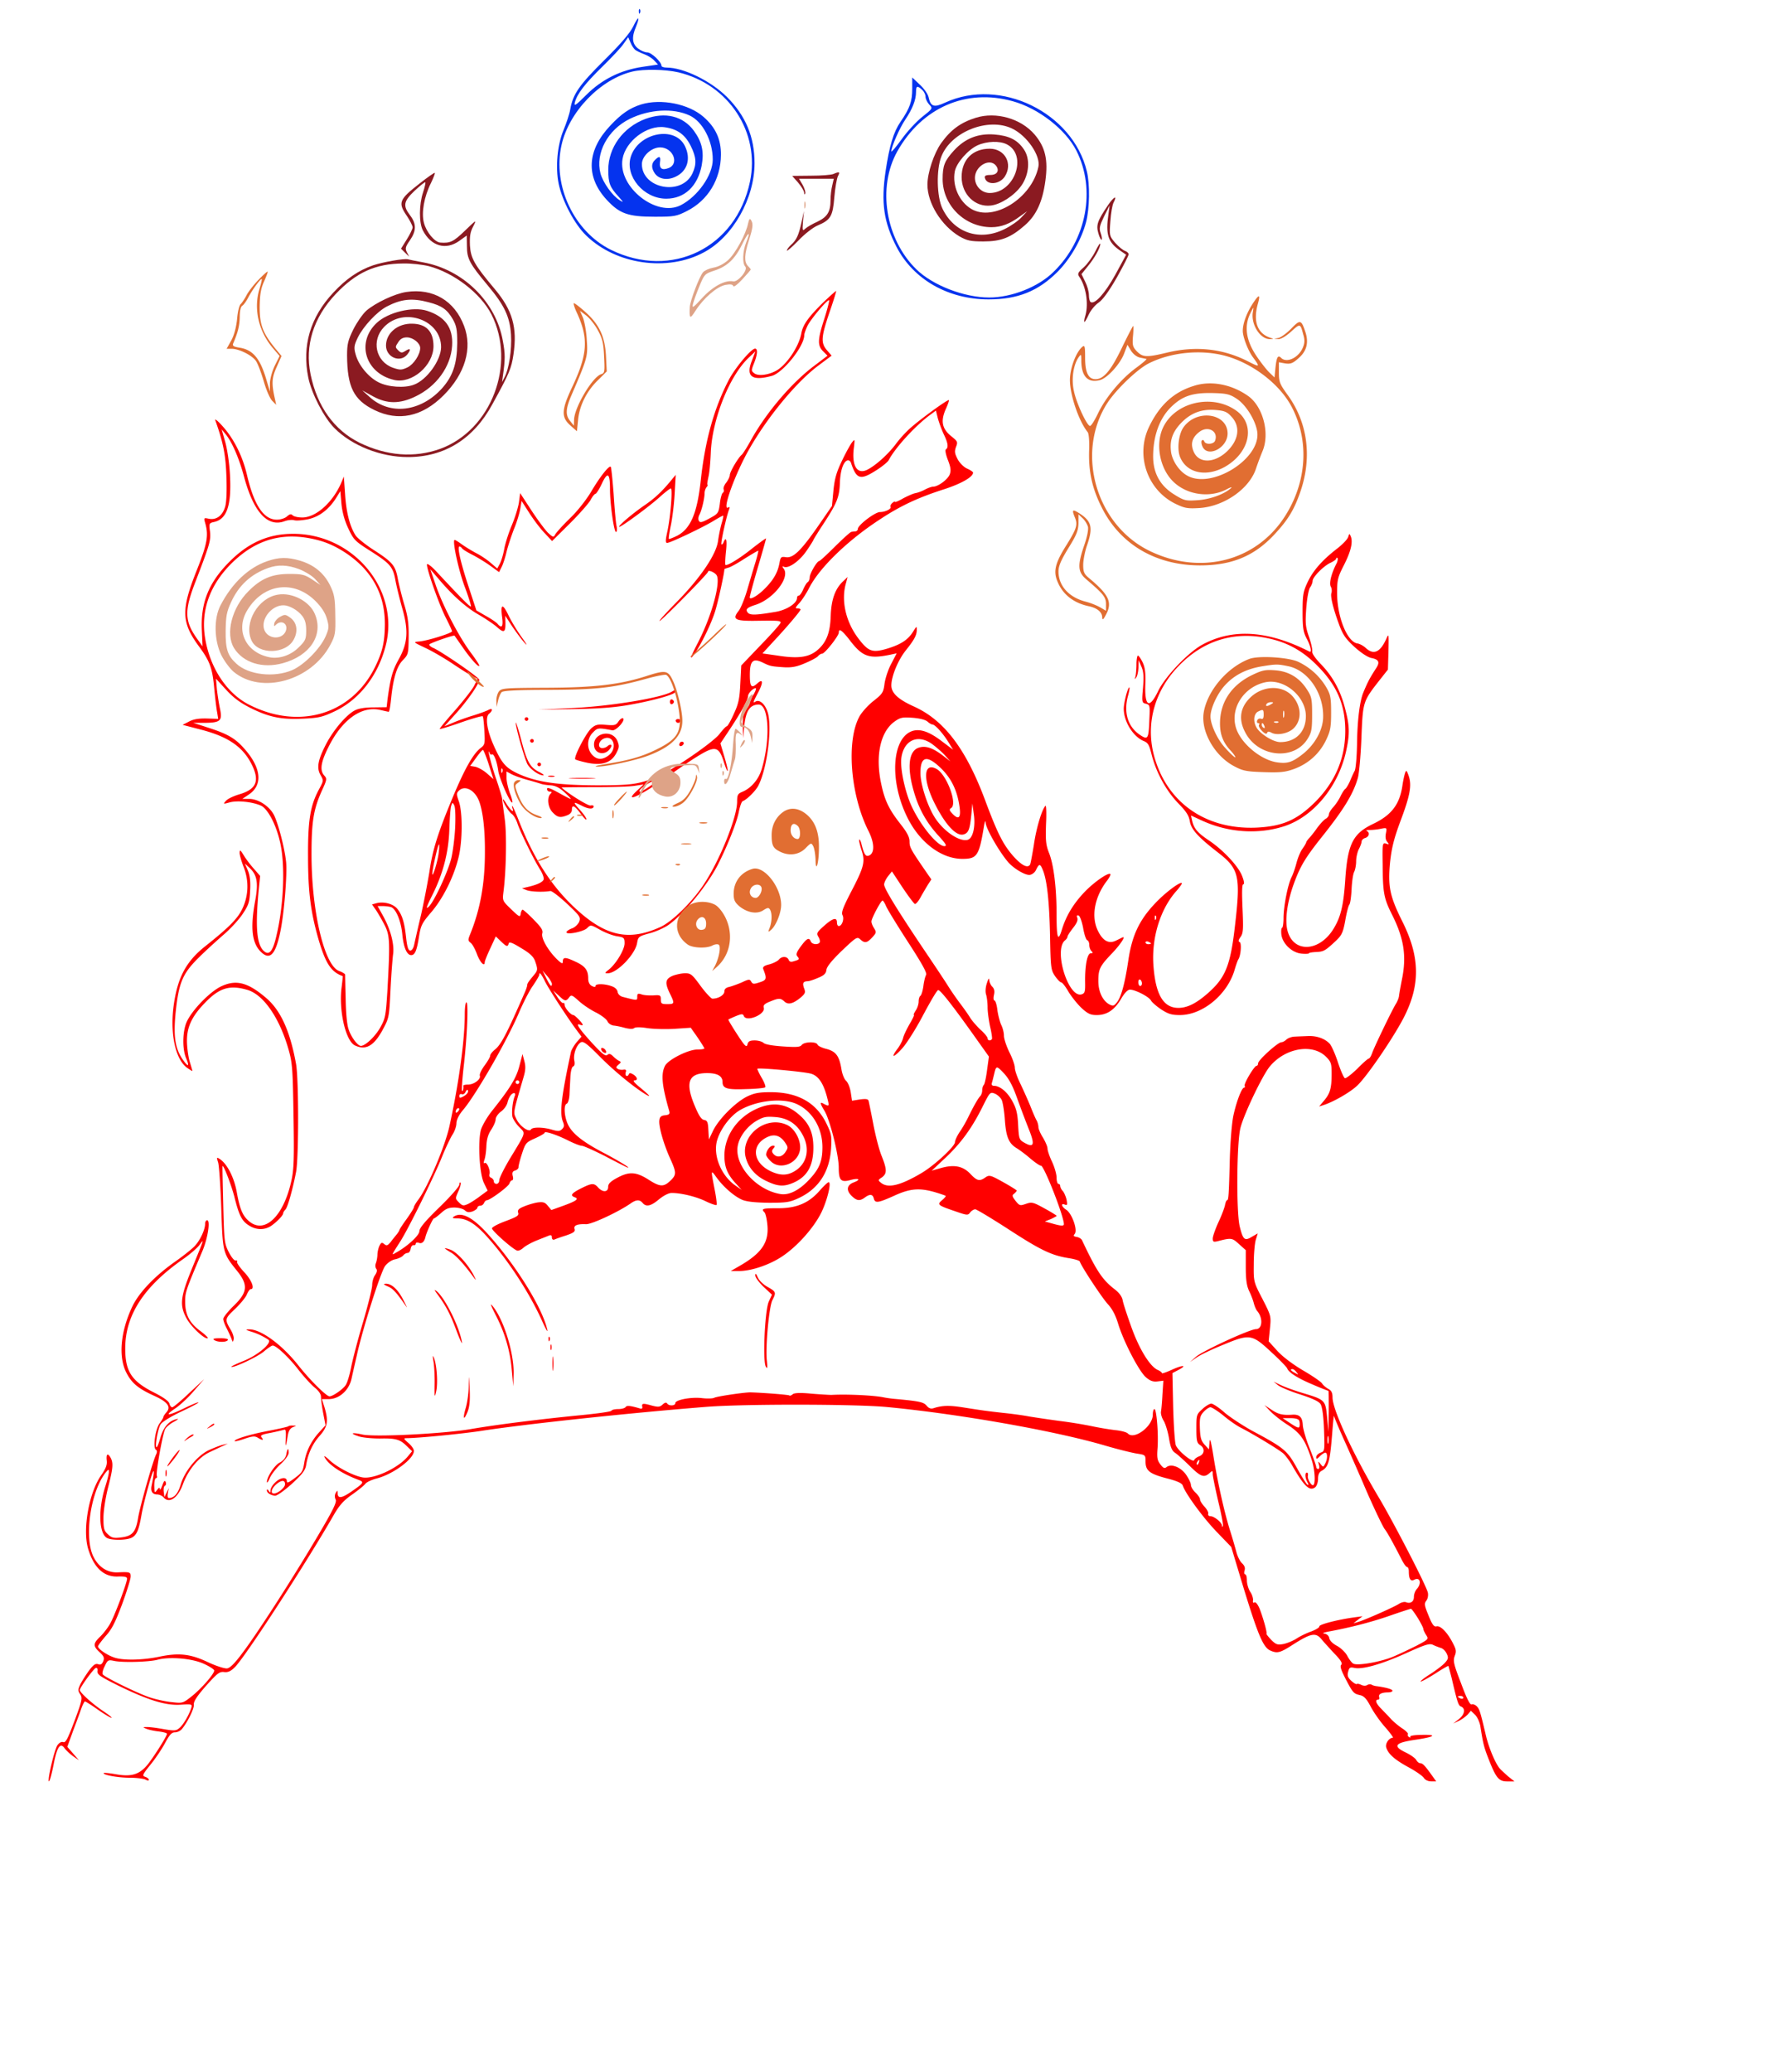 <svg width="214.9" height="250" xmlns="http://www.w3.org/2000/svg" viewBox="0 0 214.9 250"><g fill="#FF0000"><path d="M99.411 36.408c-1.862 1.84-2.519 2.738-2.717 3.79-.285 1.643-1.862 3.943-3.132 4.578-.942.482-2.081.613-2.541.263-.372-.285-.394-.329-.043-1.205.416-1.029.482-1.774.131-1.774-.46 0-2.366 2.257-3.155 3.746-1.774 3.396-2.87 7.273-3.396 12.136-.438 4.008-1.227 5.849-2.87 6.703-.503.241-.942.416-.986.372-.043-.066.066-.788.241-1.621s.394-2.541.46-3.812l.131-2.3-.723.876c-1.029 1.227-1.884 2.015-3.045 2.803-1.314.898-3.067 2.366-3.067 2.585 0 .241 3.768-2.519 5.038-3.702.569-.503 1.117-.92 1.205-.92.241 0-.043 3.483-.416 5.192-.241 1.095-.241 1.38-.022 1.38.372 0 4.293-1.862 5.586-2.651.569-.35 1.095-.635 1.161-.635s-.022.416-.176.92c-.153.526-.35 1.49-.438 2.147-.219 1.621-2.125 4.447-5.017 7.383-1.227 1.248-2.147 2.257-2.038 2.257.219 0 5.849-5.718 5.849-5.937 0-.263.723.022 1.008.372.592.745-.548 4.951-2.234 8.193-.788 1.533-1.008 2.081-.635 1.643.767-.92 2.147-3.658 2.694-5.367.35-1.073 1.139-4.666 1.139-5.148 0-.043.219-.11.503-.197.263-.066 1.161-.569 1.993-1.117.855-.526 1.555-.942 1.599-.92.022.043-.131.702-.372 1.49-.241.767-.679 2.257-.986 3.308-.307 1.029-.767 2.147-1.008 2.453-.81 1.008-.482 1.227 1.928 1.205 2.848-.043 3.132-.022 3.132.219 0 .131-1.073 1.336-2.388 2.694l-2.366 2.476-.11 2.191c-.087 1.84-.219 2.431-.788 3.658-.372.833-.745 1.49-.855 1.49-.087 0-.46.394-.833.876-.702.986-5.543 4.315-7.404 5.126-2.278.986-3.132 1.117-7.492 1.117-4.732-.022-7.229-.394-9.442-1.402-1.49-.702-1.972-1.248-2.936-3.396-.833-1.862-1.052-3.439-.569-3.834.503-.416.438-.745-.087-.46-.241.131-1.073.438-1.862.679s-1.884.635-2.431.876l-1.008.416 1.424-1.578c1.468-1.643 2.783-3.571 2.783-4.031 0-.285-4.403-3.308-5.52-3.834-.329-.131-.548-.329-.503-.438.131-.176 2.957-1.161 3.045-1.052.022.043.503.723 1.052 1.512.986 1.402 1.928 2.431 1.928 2.081 0-.087-.482-.833-1.095-1.643-1.402-1.906-3.286-5.52-4.14-7.996l-.679-1.972.942 1.095c1.687 2.015 3.352 3.505 4.885 4.381.833.482 1.84 1.161 2.234 1.512.833.745 1.029.635 1.008-.526l-.022-.855.81 1.248c.46.679 1.139 1.599 1.512 2.015.416.46.285.197-.329-.657-.569-.788-1.292-1.993-1.621-2.694-.702-1.446-.964-1.336-.745.285.153 1.117-.043 1.402-.569.767-.131-.153-.767-.592-1.402-.942l-1.139-.657-.92-2.803c-.986-2.979-1.424-4.907-1.117-4.907.087 0 .241.11.307.219.087.131.657.482 1.271.788.635.329 1.599.92 2.169 1.336l1.029.745.307-.613c.176-.329.438-1.161.592-1.818s.569-1.906.898-2.76c.35-.833.679-1.95.767-2.476l.153-.92.898 1.402c.503.788 1.314 1.884 1.84 2.431l.942 1.008 2.147-2.125c1.183-1.183 2.323-2.476 2.519-2.87.197-.372.46-.702.569-.702.087 0 .46-.548.767-1.227.702-1.49.986-1.292.986.657 0 1.797.482 5.17.723 5.17.11 0 .153-.307.066-.723-.087-.372-.241-2.125-.35-3.855-.131-1.731-.285-3.22-.35-3.286-.197-.197-1.336 1.248-2.388 3.045-.569.942-1.621 2.3-2.541 3.176-.855.833-1.643 1.708-1.774 1.95-.197.372-.263.35-.876-.219-.35-.35-1.248-1.555-1.993-2.694l-1.358-2.081-.153 1.161c-.11.635-.482 1.84-.855 2.717s-.767 2.125-.898 2.783c-.11.657-.35 1.468-.526 1.818l-.329.613-.767-.657c-.416-.372-1.227-.92-1.797-1.205-.569-.307-1.358-.788-1.774-1.095s-.788-.526-.833-.482c-.241.241.526 3.746 1.248 5.652.46 1.227.788 2.3.745 2.366-.11.087-1.227-1.052-4.207-4.25-.548-.592-1.052-.964-1.095-.833-.11.372 1.38 4.666 2.234 6.375.438.855.788 1.621.788 1.708 0 .219-2.957 1.139-3.943 1.227-.767.066-.767.066.702.767.81.372 2.234 1.205 3.198 1.84.942.635 2.038 1.336 2.431 1.533l.702.372-.438.855c-.241.46-1.292 1.797-2.323 2.979-1.052 1.183-1.862 2.169-1.818 2.212s1.205-.307 2.563-.788c1.38-.482 2.541-.81 2.629-.745.066.087.153.876.197 1.774.087 1.533.066 1.665-.46 2.059-.898.702-1.906 2.476-3.373 5.981-1.774 4.272-2.41 6.243-2.803 8.982a105.66 105.66 0 0 1-.986 5.083 204.072 204.072 0 0 0-.833 3.615c-.087.46-.285.767-.482.767-.241 0-.372-.394-.503-1.533-.197-1.84-.46-2.738-1.052-3.483-.482-.613-1.621-.92-2.498-.702l-.569.153.416.592c.241.329.702 1.139 1.052 1.797.702 1.358.723 1.993.394 7.996-.197 3.089-.241 3.352-.876 4.491-.613 1.073-1.797 2.191-2.323 2.191-.394 0-1.205-1.095-1.49-2.015-.197-.548-.329-2.059-.35-3.681a228.639 228.639 0 0 1-.066-2.913c-.022-.087-.329-.285-.702-.416-1.797-.613-3.352-7.186-3.352-14.086 0-3.921.241-5.411 1.227-7.623.635-1.38.657-1.49.329-1.862-.592-.635-.438-1.621.503-3.483 1.643-3.308 4.008-4.973 6.243-4.447.482.11.942.219 1.008.219.087 0 .197-.679.285-1.49.263-2.563.679-3.965 1.424-4.732.657-.679.679-.767.702-2.783.022-1.599-.087-2.476-.526-3.921-.307-1.029-.657-2.453-.788-3.155-.285-1.578-.657-1.993-2.936-3.462-.92-.592-1.862-1.358-2.103-1.665-.702-1.029-1.161-2.717-1.314-4.973l-.153-2.191-.35.833c-1.051 2.348-3.044 4.1-4.666 4.1-.482 0-1.008-.11-1.161-.263-.197-.197-.35-.153-.679.131-.241.219-.767.394-1.227.394-1.599 0-2.76-1.753-3.615-5.433-.526-2.257-1.599-4.381-2.979-5.893-.548-.613-.92-.898-.833-.657.942 2.629 1.248 4.118 1.336 6.681.066 1.708.022 3.089-.131 3.681-.307 1.117-1.052 1.687-1.972 1.512-.635-.131-.635-.131-.438.569.416 1.468.219 2.498-1.052 5.696-1.884 4.732-1.84 6.243.285 9.135 1.314 1.774 1.621 2.629 1.84 5.038.11 1.139.263 2.453.35 2.892l.131.81-1.38-.043c-.986-.022-1.621.087-2.147.372l-.767.394 2.015.526c3.505.876 5.323 2.147 6.397 4.403.898 1.906.438 2.87-1.599 3.462-.657.197-1.358.526-1.578.767-.372.416-.35.416.438.197.942-.263 2.76-.066 3.79.394.855.416 1.884 2.41 2.344 4.622.569 2.694.394 7.339-.46 10.953-.394 1.797-.81 2.431-1.358 2.103-1.008-.635-1.248-2.651-.833-7.229l.197-1.972-.745-.855c-.416-.46-.964-1.183-1.227-1.621-.416-.679-.482-.723-.503-.307 0 .263.219 1.008.46 1.643.679 1.665.635 3.462-.11 5.06-.592 1.248-1.599 2.257-4.513 4.578-2.234 1.774-3.264 3.658-3.746 6.813-.548 3.505.11 6.791 1.578 7.843.35.241.635.416.635.372s-.153-.548-.329-1.139-.329-1.731-.329-2.519c0-1.665.613-2.957 2.191-4.578 1.731-1.797 2.979-2.169 5.126-1.533 1.95.592 3.899 3.439 4.973 7.294.438 1.555.482 2.41.569 7.93.087 5.236.043 6.441-.263 7.82-.92 4.184-3.155 6.397-5.017 4.929-.833-.657-1.183-1.468-1.555-3.505-.307-1.818-1.183-3.527-2.103-4.097-.35-.219-.35-.176-.153.46.11.394.285 2.87.372 5.52.176 5.323.176 5.389 1.884 7.513 1.402 1.731 1.314 2.629-.46 4.315-.635.635-1.183 1.314-1.183 1.512s.197.745.438 1.183c.219.438.482 1.008.569 1.248.131.394.153.394.241.043.066-.219-.087-.702-.307-1.095-.788-1.336-.788-1.38.482-2.585.635-.613 1.292-1.402 1.424-1.753.153-.35.35-.635.46-.635.548 0 .11-1.117-.788-2.059-.548-.592-.92-1.139-.855-1.248s0-.176-.176-.153c-.153.043-.526-.416-.833-1.029-.526-1.029-.548-1.336-.657-5.696-.066-2.541-.11-4.622-.087-4.644.087-.285 1.052 2.234 1.424 3.658.569 2.3.92 2.979 1.797 3.505.876.548 1.84.548 2.629.043.702-.482 1.468-1.271 1.468-1.533 0-.087.11-.285.263-.438.285-.285.876-2.41 1.292-4.534.329-1.731.329-11.172 0-13.034-.723-3.988-1.862-6.484-3.615-7.973-2.234-1.906-3.658-2.257-5.498-1.358-1.336.679-3.352 2.738-4.053 4.184-.526 1.095-.592 3.264-.11 4.425.46 1.073.263 1.139-.416.153-.92-1.358-1.117-2.803-.833-5.696.372-3.571.855-4.666 2.76-6.55.855-.855 2.234-2.103 3.067-2.826.81-.702 1.84-1.818 2.278-2.498.702-1.052.81-1.402.876-2.76.066-1.117-.022-1.818-.263-2.431l-.372-.855.569.526c.92.855 1.073 1.818.679 3.965-.613 3.286-.394 5.126.702 6.178 1.073 1.029 1.753.329 2.323-2.41.46-2.147.855-6.987.702-8.456-.176-1.687-.942-4.622-1.468-5.673-.548-1.052-1.884-1.928-2.979-1.928h-.833l.81-.548c1.708-1.161 1.468-3.264-.635-5.586-1.052-1.183-1.972-1.708-4.207-2.431l-1.884-.613h1.446c1.84-.022 2.081-.263 1.774-1.708-.131-.592-.285-1.621-.372-2.323l-.11-1.292 1.227 1.336c.876.964 1.708 1.578 2.936 2.191 2.234 1.117 3.746 1.424 6.375 1.292 1.884-.087 2.323-.197 3.812-.898 2.979-1.424 5.213-4.315 6.134-7.93 1.708-6.725-3.877-13.472-11.172-13.472-2.957 0-5.389 1.052-7.689 3.373-2.498 2.498-3.483 4.951-3.329 8.258l.087 1.95-.723-1.008c-1.446-2.059-1.468-3.329-.176-6.681 1.774-4.622 1.906-5.083 1.797-6.156-.131-.986-.11-1.029.482-1.161 1.555-.329 2.125-2.015 1.928-5.652-.066-1.38-.329-3.132-.569-3.988l-.438-1.533.46.548c.81.986 1.643 2.936 2.234 5.126 1.139 4.272 2.826 6.156 4.885 5.411.394-.153.92-.197 1.161-.131.241.087.986.022 1.665-.11 1.358-.285 2.541-1.183 3.417-2.585l.503-.81.131 1.533a9.03 9.03 0 0 0 .833 2.979c.635 1.358.81 1.533 2.607 2.672 2.476 1.578 2.783 1.928 3.089 3.658.153.788.526 2.3.833 3.373.745 2.651.635 4.14-.46 6.09-.745 1.336-.986 2.234-1.336 4.776l-.11.986-1.599.022c-1.008 0-1.818.131-2.257.372-1.008.526-2.541 2.323-3.439 4.031-1.008 1.95-1.183 2.892-.679 3.768.372.657.372.679-.197 1.731-1.029 1.906-1.336 3.681-1.314 8.039 0 4.293.307 6.725 1.271 10.077.855 2.892 1.512 3.899 2.913 4.403.022 0-.043.613-.131 1.336-.372 2.76.482 6.528 1.621 7.033 1.314.613 2.3.043 3.373-1.972.723-1.336.745-1.49.898-4.666.087-1.818.241-3.746.307-4.293.197-1.227-.285-3.067-1.227-4.753l-.63-1.135h.635c.35 0 .81.066 1.008.131.592.241 1.183 1.687 1.336 3.286.153 1.578.548 2.498 1.073 2.498.46 0 .679-.569.942-2.234.219-1.358.35-1.621 1.49-2.957 1.424-1.665 2.694-4.228 3.264-6.528.503-1.95.526-5.543.043-6.857-.285-.81-.285-.964 0-1.248.723-.723 1.928-.11 2.453 1.248.46 1.227.723 3.439.702 6.178 0 3.812-.569 6.901-1.797 9.923-.263.635-.241.745.066.986.219.153.548.767.767 1.358.372 1.008.942 1.599.942.986 0-.131.307-.898.679-1.687l.657-1.424.613.592c.679.657.833.702.942.263.043-.241.438-.11 1.49.548 1.052.613 1.49 1.029 1.687 1.555.35 1.008.35 1.139-.153 1.731-.702.855-.767.964-.788 1.183 0 .11-.11.46-.241.767-2.257 5.17-2.913 6.441-3.702 7.053-.285.241-.526.548-.526.702s-.307.679-.679 1.183-.635 1.052-.569 1.227c.153.416-.702 1.073-1.424 1.073-.329 0-.592.066-.569.131.043.372-.066.745-.153.635-.066-.066.022-1.38.197-2.936.416-3.527.592-7.755.329-7.755-.11 0-.197.635-.197 1.424 0 3.132-.702 8.281-1.84 13.472-.503 2.388-2.629 7.404-3.768 8.916-.285.372-.526.788-.526.898s-.394.745-.876 1.424c-.482.657-.876 1.271-.876 1.336s-.153.307-.307.503c-.176.219-.526.635-.745.942-.372.438-.482.482-.767.263-.285-.241-.372-.219-.569.153-.131.241-.241.702-.263 1.052 0 .329-.087.81-.176 1.052-.11.241-.087.548.022.702.153.176.087.438-.131.767-.197.263-.35.81-.35 1.205s-.503 2.431-1.117 4.513c-.613 2.059-1.248 4.513-1.424 5.411s-.46 1.862-.657 2.147c-.329.503-1.555 1.358-1.95 1.358-.372 0-2.344-1.95-3.681-3.636-2.015-2.585-4.622-4.491-6.046-4.447-.46 0-.394.066.307.285a7.615 7.615 0 0 1 2.038.964c.526.35-1.271 1.884-3.002 2.563-.855.35-1.512.657-1.468.702.197.197 3.089-1.161 3.899-1.818.482-.416.964-.745 1.095-.745.438 0 1.993 1.468 3.132 2.957.657.833 1.533 1.797 1.95 2.125.46.372.745.788.745 1.095 0 .285.11 1.161.263 1.972l.285 1.468-.833.92c-.92 1.029-1.533 2.278-1.731 3.593-.176 1.073-.241 1.183-1.271 1.95-.657.482-.833.548-.833.263 0-.526-.81-.438-1.424.197-.307.285-.548.702-.548.92 0 .329-.043.35-.219.066-.131-.197-.219-.219-.219-.066 0 .307.394.569.942.657.241.043 1.052-.526 2.038-1.402 1.271-1.161 1.643-1.643 1.753-2.257.219-1.402.767-2.585 1.643-3.571.964-1.095 1.073-1.774.569-3.462l-.307-.964h.833c1.248 0 2.431-1.052 2.738-2.431.131-.592.416-1.862.635-2.803.723-3.308 2.913-10.187 3.439-10.844.285-.372.81-.723 1.205-.788.394-.087.81-.285.964-.46.131-.176.372-.307.548-.307.153 0 .307-.219.35-.503.043-.263.197-.46.35-.438.131.043.263-.043.263-.176s.176-.176.416-.087c.35.11.635-.153.767-.767.153-.592.876-2.191 1.008-2.191.087 0 .482-.307.876-.657.548-.503.898-.657 1.599-.657.482 0 1.052.153 1.248.329.285.263.503.285.964.131.307-.131.569-.329.569-.46 0-.11.153-.219.329-.219a.527.527 0 0 0 .46-.329c.087-.176.219-.329.329-.329.394 0 2.607-1.643 2.738-2.015.066-.219.219-.394.329-.394s.153-.241.066-.526c-.087-.394-.022-.569.307-.657.241-.087.416-.263.394-.416 0-.153.176-.876.416-1.599.416-1.271.482-1.38 1.578-1.862.635-.285 1.161-.592 1.161-.679 0-.241 1.512.263 2.848.942.702.35 1.424.635 1.643.635.197 0 1.468.569 2.803 1.248 1.336.702 2.541 1.314 2.672 1.358.592.197-.942-.745-2.672-1.665-2.541-1.314-3.855-2.323-4.425-3.396-.503-.964-.613-2.498-.197-2.629.153-.066.307-.569.329-1.183.022-.592.087-1.555.11-2.147.043-.613.176-1.117.329-1.161.176-.066.219-.329.131-.745-.131-.745.285-1.884.81-2.169.285-.153.745.176 2.212 1.665 1.731 1.753 4.097 3.702 5.564 4.6.788.46.548.176-.723-.876-.613-.503-.833-.788-.592-.788.46 0 .329-.438-.197-.745-.307-.176-.438-.176-.503.043-.066.131-.197.219-.285.153-.11-.066-.131-.285-.066-.46.087-.241 0-.329-.285-.285-.219.043-.548 0-.702-.11-.219-.131-.197-.241.11-.503.307-.241.329-.329.087-.438-.153-.066-.482-.307-.723-.548-.329-.329-.503-.372-.723-.176-.219.176-.613-.131-1.753-1.358-1.643-1.797-2.125-2.519-1.555-2.3.197.087.35.087.35.022 0-.197-.964-1.183-1.139-1.183-.307 0-1.052-.876-1.052-1.227 0-.176-.066-.285-.176-.219-.087.043-.394-.263-.679-.702l-.526-.81.657.592c.745.723.898.745 1.271.241.263-.35.35-.307 1.183.438.503.46 1.424 1.073 2.059 1.38.635.329 1.248.788 1.38 1.052.11.263.438.482.745.526.307.022.92.153 1.38.285.548.131.942.153 1.095.022.176-.131.745-.131 1.578 0 .723.11 2.212.153 3.286.087l1.972-.131.833 1.183c.438.657.81 1.248.81 1.314s-.394.131-.855.131c-1.095 0-3.527 1.227-3.899 1.972-.503.986-.372 2.366.503 5.411.11.394.022.482-.503.548-.46.043-.635.197-.679.592-.11.702.503 2.848 1.292 4.6.788 1.731.788 1.993.022 2.717-.81.767-1.248.745-2.672-.176-1.468-.92-2.3-.964-3.746-.176-.81.438-1.073.702-1.073 1.095 0 .635-.657.679-1.205.066-.503-.569-.767-.548-2.081.11-1.161.592-1.336.855-.723 1.073.503.197.176.438-1.446 1.029l-1.402.503-.416-.503c-.329-.416-.548-.503-1.227-.416-.438.066-1.183.285-1.643.482-.657.263-.81.438-.723.745.131.35-.11.503-1.512 1.029-.898.329-1.643.723-1.643.876 0 .285 2.453 2.476 3.023 2.672.153.066.503-.087.767-.329s.986-.635 1.578-.876c.613-.241 1.271-.503 1.49-.592.263-.11.372-.043.372.219 0 .197.11.307.285.263.131-.066.788-.307 1.424-.503.898-.307 1.117-.46 1.029-.767-.153-.438.307-.635 1.38-.592.702.022 3.877-1.468 5.345-2.476.702-.503 1.117-.526 1.49-.087.416.503.986.394 1.972-.438.569-.46 1.161-.767 1.533-.767 1.139 0 2.957.438 4.118 1.008.635.307 1.227.503 1.292.438s-.043-.942-.241-1.928c-.46-2.366-.46-2.366.263-1.358.833 1.139 2.125 2.257 3.089 2.672.548.219 1.555.329 3.198.35 2.147 0 2.541-.066 3.615-.569 2.388-1.117 3.724-3.155 3.899-6.024.087-1.468.043-1.731-.592-3.023-1.227-2.476-3.439-3.724-6.703-3.724-1.424 0-1.972.11-2.848.526-1.402.702-3.373 2.672-4.074 4.074l-.526 1.095-.066-1.139c-.043-.942-.131-1.139-.503-1.205-.329-.043-.635-.503-1.095-1.599-1.248-2.913-.833-4.053 1.446-4.053 1.248 0 1.862.35 1.862 1.073 0 .788.548.942 2.826.855 1.205-.022 2.257-.131 2.323-.219.087-.087-.11-.613-.438-1.161-.329-.569-.548-1.052-.503-1.073.176-.153 5.849.372 6.528.613.855.285 1.424 1.139 1.862 2.76.307 1.183.307 1.205-.35.876-.526-.307-.526-.131.043.81.657 1.052 1.731 5.323 1.731 6.857 0 1.555.263 1.818 1.402 1.512 1.029-.285 1.336-.066.394.285-.855.329-.92.986-.197 1.665.592.569.964.592 1.555.153s.942-.416 1.073.11c.153.613.526.548 2.476-.329 1.906-.876 3.045-.964 4.929-.416.657.197 1.227.394 1.271.438s-.153.285-.438.526c-.635.526-.526.613 1.599 1.336 1.446.503 1.533.503 1.797.131.153-.197.438-.372.613-.372.153 0 1.972 1.095 4.008 2.41 3.877 2.519 5.192 3.155 7.273 3.483.702.11 1.292.285 1.336.416.197.613 2.672 4.36 3.373 5.126.548.592.942 1.358 1.248 2.366.657 2.169 2.541 5.783 3.352 6.462.503.438.876.569 1.402.503l.702-.087-.11 1.665c-.043.898-.131 1.84-.176 2.059-.043.241.087.745.329 1.117.219.372.503 1.314.635 2.081.176 1.073.35 1.512.702 1.753.285.176 1.073.898 1.774 1.578 1.336 1.336 1.753 1.49 2.41.898.372-.329.394-.329.394.131 0 .241.307 1.708.657 3.243.372 1.512.635 2.87.569 3.002-.066.153-.11.131-.11-.043-.022-.394-.92-1.117-1.38-1.139-.219 0-.329-.131-.285-.285.066-.131-.131-.526-.438-.855s-.548-.723-.548-.898c0-.153-.241-.526-.548-.81s-.548-.702-.548-.92-.263-.767-.592-1.248c-.657-.92-1.797-1.358-2.366-.898-.219.176-.394.11-.723-.329-.372-.482-.438-.788-.35-1.928.131-1.665-.11-4.753-.372-4.753-.11 0-.197.307-.197.679 0 1.38-2.212 3.067-3.002 2.278-.153-.176-.855-.35-1.533-.416a34.947 34.947 0 0 1-2.848-.482 55.187 55.187 0 0 0-3.943-.635 157.487 157.487 0 0 1-3.571-.526c-.657-.131-2.081-.329-3.176-.438-2.125-.241-2.431-.285-4.929-.679-1.578-.241-2.41-.219-3.439.11-.329.11-.592.022-.855-.307-.372-.416-.788-.526-3.593-.788a14.654 14.654 0 0 1-1.533-.197c-1.073-.241-4.36-.416-6.353-.307-.307 0-1.402-.066-2.453-.153-1.336-.131-2.015-.087-2.212.066-.176.153-.35.219-.416.153-.066-.087-3.155-.329-4.666-.372-.657-.022-4.118.482-4.403.657-.176.087-.81.11-1.424.043-1.292-.176-3.264.197-3.264.592 0 .35-.788.372-.986.043-.11-.153-.285-.11-.548.131-.329.307-.526.329-1.358.11-1.029-.285-1.183-.263-1.095.176.043.197-.066.263-.329.176-1.117-.329-1.555-.372-1.687-.153-.087.131-.482.241-.898.241-.394 0-.767.087-.81.197-.022.11-1.731.35-3.79.548-4.907.482-10.12 1.139-13.166 1.665-3.286.569-11.654.986-13.1.657-1.292-.285-1.578-.153-.438.219.438.153 1.578.263 2.541.263 1.972-.043 2.453.11 3.286.942l.613.592-.503.613c-1.161 1.424-4.14 2.803-5.498 2.541-1.161-.219-3.045-1.227-3.943-2.059-.482-.46-.745-.613-.613-.372.46.898 2.015 1.95 4.053 2.717.767.285.702.372-.81 1.424-1.205.833-1.665.876-1.665.176-.022-.35-.022-.35-.241 0a.84.84 0 0 0 0 .788c.153.307-.285 1.227-2.125 4.338-2.936 4.973-7.141 11.523-9.025 14.042-.986 1.336-1.578 1.95-1.95 1.993-.285.043-1.314-.285-2.3-.745-2.125-1.008-3.527-1.161-5.915-.657-2.015.416-4.36.46-5.411.087-.855-.285-1.95-1.029-1.95-1.336 0-.11.416-.657.92-1.248.745-.81 1.161-1.643 1.993-3.855.569-1.555 1.029-3.045 1.029-3.329 0-.526-.087-.569-1.533-.503-1.227.066-2.3-.592-2.936-1.84-1.183-2.278-.394-7.82 1.424-10.165.372-.46.416-.46.416-.11 0 .241-.197 1.029-.438 1.774-.876 2.783-.767 5.673.219 6.199.548.285 2.257.285 2.936-.022.635-.307.898-.898 1.227-2.826.263-1.468 1.227-5.017 1.424-5.213.11-.11.022.635-.219 1.774-.131.657.11 1.029.657 1.029.263 0 .613.153.767.329.679.833 1.753.131 2.366-1.578.657-1.753 1.884-3.22 3.22-3.855.613-.285 1.336-.635 1.643-.767l.548-.263-.548.131c-.307.066-1.052.35-1.687.635-1.402.635-2.979 2.541-3.462 4.207-.307 1.052-.788 1.599-1.424 1.599-.131 0-.176-.241-.11-.613l.11-.592-.263.548-.263.548-.087-.657c-.043-.35.022-.679.153-.723.11-.043.153-.241.087-.438-.11-.263-.219-.153-.416.416-.153.416-.285.613-.285.438-.022-.241-.11-.219-.35.11-.285.394-.307.35-.329-.526 0-.503.087-.92.219-.92.11 0 .153-.131.087-.285-.131-.372.702-5.038 1.008-5.63.131-.241.592-.635 1.052-.876.548-.307.635-.416.263-.307-.898.219-1.533.986-1.884 2.212-.176.635-.394 1.161-.46 1.161-.241 0 .153-2.257.482-2.76.197-.307 1.227-.942 2.388-1.49 1.117-.526 2.103-1.029 2.169-1.139s-.635.176-1.555.613c-2.103 1.029-2.694 1.073-1.227.087.613-.416 1.643-1.38 2.278-2.147l1.205-1.38-1.818 1.687c-.986.942-1.906 1.708-2.038 1.708s-.285-.197-.35-.46c-.087-.285-.723-.745-1.797-1.292-2.76-1.38-3.527-2.563-3.527-5.345 0-3.988 2.234-7.448 6.923-10.734.855-.592 1.774-1.38 2.038-1.753.592-.788.613-.876-.855 2.717-1.446 3.527-1.578 4.534-.723 6.112.548 1.052 2.3 2.672 2.585 2.41.043-.066-.372-.46-.964-.898-1.271-.964-1.774-1.95-1.774-3.505 0-1.139.087-1.38 2.081-6.09.657-1.555.986-3.724.569-3.724-.131 0-.241.197-.241.438 0 .702-.613 2.015-1.271 2.694-.329.35-1.38 1.183-2.344 1.862-2.431 1.708-4.293 3.658-5.126 5.323-1.446 3.023-1.753 6.068-.788 8.018.657 1.314 1.446 1.972 3.439 2.87 1.578.723 2.015 1.314 1.402 1.993-.197.219-.35.46-.35.548s-.197.416-.46.767c-.503.702-.833 2.936-.438 3.176.153.087.153.285.043.526-.394.745-1.972 6.331-2.191 7.689-.285 1.731-.702 2.212-2.081 2.366-.855.11-1.117.043-1.555-.372-.482-.438-.548-.702-.548-1.972 0-.855.241-2.388.548-3.636.613-2.388.657-2.979.329-3.615-.35-.635-.569-.503-.482.307.066.548-.11.986-.723 1.862-1.424 2.103-2.191 6.441-1.533 8.741.679 2.323 1.906 3.483 3.636 3.396.788-.022 1.073.043 1.073.263 0 .503-1.533 4.578-2.081 5.498-.285.482-.81 1.161-1.183 1.512-.833.81-.855 1.117-.043 1.862.503.46.592.679.438 1.073-.153.372-.307.482-.613.372-.35-.11-.592.087-1.139.81-.372.526-.833 1.248-1.029 1.643-.285.613-.285.745 0 1.183s.241.702-.679 3.176c-.833 2.212-1.073 2.694-1.38 2.585-.241-.066-.482.087-.702.394-.372.569-1.248 4.338-1.008 4.338.087 0 .329-.876.548-1.972.416-2.191.81-2.76 1.336-2.015.176.241.635.679 1.029.964l.702.482-.702-.81-.702-.81.657-1.818c.372-.986.833-2.212 1.008-2.738.176-.503.394-.92.46-.92.087 0 .788.438 1.555.986.788.548 1.512.986 1.643.986s-.307-.35-.964-.788c-1.292-.855-2.848-2.257-2.848-2.563 0-.285 1.621-2.519 1.906-2.651.176-.066.263.066.219.372-.043.416.329.657 2.476 1.731 3.681 1.797 5.762 2.431 7.536 2.323 1.38-.087 1.446-.066 1.314.372-.263.833-.92 1.972-1.38 2.388-.438.394-.592.416-2.015.176-.833-.153-1.731-.263-2.015-.241-.46 0-.46.022-.043.197.241.11.898.263 1.49.329.569.066 1.029.197 1.029.285 0 .285-1.578 2.76-2.323 3.702-1.008 1.227-1.972 1.512-3.834 1.183-.745-.131-1.424-.197-1.468-.153-.197.219 1.708.569 3.089.569.833 0 1.687.11 1.928.219.263.153.416.153.416.022 0-.11-.197-.263-.438-.35-.394-.131-.329-.263.657-1.49.592-.723 1.38-1.906 1.753-2.607.526-.986.788-1.271 1.183-1.271.285 0 .657-.176.833-.394.679-.81 1.512-2.498 1.446-2.957-.043-.372.372-1.008 1.468-2.257 1.336-1.49 1.621-1.731 2.169-1.665.438.066.81-.087 1.271-.548 1.161-1.073 8.543-12.421 11.961-18.379.679-1.183 1.183-1.753 2.212-2.476.723-.503 1.446-1.095 1.599-1.292.153-.219.788-.503 1.38-.657 2.015-.526 4.491-2.366 4.491-3.329 0-.219-.307-.657-.679-.964-.526-.46-.592-.569-.263-.569 1.446 0 6.747-.526 9.047-.876 5.06-.788 17.416-2.125 27.054-2.892 4.491-.372 17.854-.35 21.797 0 8.588.81 20.132 2.826 26.309 4.622 1.621.482 3.417.92 3.988 1.008 1.008.153 1.029.176 1.029.942 0 1.117.46 1.49 2.541 2.038 1.292.329 1.862.592 1.95.876.307.942 2.431 3.855 4.074 5.564l1.774 1.84 1.292 4.293c1.884 6.199 2.541 7.798 3.396 8.193.876.394 1.205.307 2.826-.745 2.081-1.314 2.672-1.446 3.352-.635.285.35 1.008 1.139 1.578 1.753.767.788 1.008 1.183.833 1.358s-.022.635.482 1.621c.92 1.774 1.008 1.862 1.774 2.038.482.11.788.416 1.314 1.424.372.702 1.161 1.818 1.774 2.498.592.679.986 1.227.876 1.227-.46 0-.942.702-.788 1.183.241.767.986 1.446 2.672 2.366.898.482 1.731 1.073 1.862 1.292.153.241.503.416.876.416h.613l-.503-.702c-.855-1.205-1.139-1.49-1.424-1.49-.153 0-.372-.176-.482-.394-.131-.219-.702-.635-1.314-.92-1.533-.745-1.248-1.139 1.052-1.49 2.453-.35 2.936-.657.964-.613-.855 0-1.512.11-1.424.219.066.11 0 .131-.153.043-.131-.087-.197-.241-.131-.35.066-.087-.219-.372-.592-.635-.394-.241-1.008-.745-1.38-1.117-.35-.394-.92-.964-1.248-1.314-.635-.635-.788-1.095-.372-1.095.131 0 .197-.131.131-.307-.131-.35.285-.569 1.073-.569.285 0 .526-.087.526-.197 0-.176-.745-.394-1.884-.548-.241-.022-.526-.11-.657-.197-.11-.066-.35-.043-.526.066s-.482.087-.723-.043c-.219-.11-.46-.153-.526-.087-.066.043-.35-.11-.657-.394-.416-.394-.503-.635-.372-1.095.131-.503.219-.569.745-.46.964.219 3.286-.438 6.243-1.774 2.323-1.052 2.826-1.205 3.243-1.008.263.131.679.285.942.372.263.066.569.372.723.702.219.482.197.635-.241 1.117-.285.307-1.095.92-1.818 1.38s-1.205.855-1.073.855.92-.438 1.753-.964c.833-.548 1.533-.942 1.578-.92.022.043.197.702.394 1.468.657 2.826.81 3.308 1.095 3.417.592.219.503.942-.197 1.512l-.702.548.657-.307a4.49 4.49 0 0 0 1.073-.767l.394-.46.503.482c.263.263.548.876.635 1.358.329 2.081.416 2.476.942 3.834.942 2.431 1.271 2.848 2.3 2.848h.876l-.745-.592c-.394-.35-.855-.767-1.008-.942-.548-.613-1.358-2.563-1.708-4.074-.679-2.892-.767-3.132-1.095-3.462-.176-.176-.46-.285-.613-.219-.197.066-.592-.702-1.271-2.541-.898-2.323-.986-2.717-.767-3.308.219-.548.176-.788-.241-1.578-.679-1.314-1.49-2.103-1.95-1.993-.307.087-.526-.197-.964-1.292-.503-1.227-.548-1.446-.263-1.818.176-.241.241-.635.176-.964-.241-.942-4.031-8.281-5.871-11.391-3.067-5.126-5.63-10.668-5.63-12.136 0-.569-.131-.833-.482-1.029-.285-.153-.635-.438-.788-.679-.153-.219-1.205-.942-2.344-1.599-1.248-.745-2.431-1.643-3.067-2.344l-1.029-1.139.153-1.512c.153-1.512.153-1.533-.898-3.593-1.073-2.059-1.073-2.081-1.052-4.184 0-1.161.11-2.476.241-2.936l.241-.788-.723.416c-.855.526-1.052.35-1.446-1.227-.438-1.774-.372-10.165.087-11.939.438-1.708 2.694-6.397 3.548-7.404 1.862-2.234 5.148-2.783 6.769-1.161.613.613.679.81.679 2.059 0 1.731-.176 2.366-.92 3.243l-.592.702.548-.176c1.161-.372 3.132-1.49 4.031-2.323 1.227-1.139 4.71-6.265 5.828-8.609 1.818-3.768 1.708-7.053-.35-11.194-1.533-3.067-1.774-4.25-1.49-7.186.197-1.753.46-2.803 1.227-4.885 1.183-3.132 1.402-4.338 1.029-5.477-.241-.702-.307-.767-.438-.416-.087.241-.241.92-.329 1.533-.329 2.3-1.336 3.593-3.548 4.644-2.431 1.161-3.067 2.431-3.352 6.747-.219 3.22-.569 4.6-1.533 6.09-1.731 2.607-4.688 2.672-5.411.131-.372-1.271-.087-3.505.767-5.828.767-2.081 1.358-3.067 3.417-5.652 2.585-3.243 3.724-5.104 4.272-7.01.153-.482.35-2.651.438-4.841.176-4.425.176-4.403 2.212-7.01l.986-1.248.066-2.212c.043-2.169.043-2.191-.285-1.446-.723 1.578-1.512 1.928-2.453 1.052-.285-.263-.723-.503-1.008-.548-1.227-.176-2.453-3.198-2.453-6.09 0-1.578.087-1.906.788-3.286.855-1.665 1.139-2.803.876-3.505-.176-.416-.176-.416-.329.043-.087.285-.723.942-1.424 1.468-1.708 1.336-2.826 2.585-3.505 4.053-.503 1.095-.569 1.49-.569 3.527 0 1.95.087 2.431.503 3.22.482.898.635 1.708.329 1.555-4.994-2.541-9.201-2.826-12.859-.876-1.708.898-4.491 3.812-5.367 5.564-1.095 2.3-1.687 1.993-1.578-.81.043-1.336-.043-1.972-.329-2.585-.219-.438-.46-.81-.569-.81-.087 0-.176.482-.176 1.073s-.066 1.271-.131 1.49c-.11.329-.087.329.11.066.131-.176.241-.723.263-1.205l.022-.876.329.767c.263.592.307 1.183.197 2.563-.153 1.753-.131 1.818.35 1.928.482.131.503.197.416 1.928-.087 2.366-.176 2.476-1.183 1.797-1.424-.986-1.928-2.672-1.402-4.644.176-.635.241-1.095.153-1.052-.219.131-.657 1.906-.657 2.563 0 1.555 1.117 3.352 2.388 3.899.548.219.679.46.986 1.687.548 2.125 1.731 4.293 3.176 5.805 1.008 1.029 1.314 1.512 1.424 2.212.176.986.986 1.884 3.417 3.768 2.498 1.928 2.717 2.826 2.059 8.565-.548 4.929-1.117 6.441-3.198 8.303-1.446 1.292-2.563 1.862-3.658 1.862-1.84 0-2.783-1.643-3.023-5.258-.197-3.22.81-6.528 2.651-8.697.438-.482.788-.964.788-1.052 0-.394-1.972 1.052-3.22 2.388-1.928 2.038-2.803 3.899-3.243 6.923-.416 2.783-.855 4.381-1.38 5.038-.35.438-.46.46-.898.241-.81-.438-1.336-1.533-1.336-2.826 0-1.424.176-1.797 1.643-3.329 1.008-1.052 1.731-2.147 1.271-1.928-.11.043-.438.219-.767.372-.855.438-1.578.066-2.169-1.117-.876-1.708-.46-4.074 1.029-6.046.307-.394.526-.788.438-.855-.219-.241-2.015 1.008-3.111 2.169-1.336 1.402-2.212 2.848-2.717 4.491-.482 1.599-.657 1.139-.657-1.862 0-3.155-.35-5.937-.898-7.317-.394-1.008-.438-1.49-.372-3.527.066-1.292.022-2.278-.066-2.191-.438.438-1.117 2.717-1.402 4.71-.197 1.205-.394 2.278-.46 2.388-.285.46-.986.11-1.95-.942-1.271-1.424-1.95-2.738-3.483-6.857-2.3-6.156-4.929-9.617-8.543-11.26-1.95-.876-2.76-1.643-2.76-2.563 0-1.073.788-3.023 1.731-4.207 1.052-1.314 1.336-1.862 1.336-2.498 0-.46-.022-.46-.416.176-.613 1.008-1.468 1.578-3.111 2.081-1.818.548-2.3.394-3.527-1.227-1.512-1.993-2.103-4.578-1.49-6.66l.197-.745-.526.503c-.986.92-1.446 2.234-1.512 4.207-.066 2.125-.569 3.308-1.774 4.25-.986.745-2.257.898-4.622.526l-1.84-.263 1.248-1.358c1.665-1.774 3.352-3.768 3.352-3.943 0-.066-.176-.131-.372-.131-.307 0-.263-.11.197-.613.307-.329.876-1.183 1.248-1.928 1.292-2.453 4.688-5.739 8.631-8.281 2.366-1.555 4.469-2.541 7.536-3.527 2.125-.679 3.593-1.512 3.571-2.038 0-.087-.329-.307-.723-.482s-.898-.679-1.139-1.139c-.35-.679-.394-.92-.197-1.468.241-.613.197-.679-.592-1.314-1.095-.898-1.271-1.797-.657-3.22.263-.569.438-1.073.394-1.117-.131-.11-3.308 2.191-4.578 3.308-.569.482-1.402 1.402-1.862 2.038-.92 1.205-2.366 2.519-3.396 3.045-1.248.635-1.928-.482-1.621-2.717.11-.964.11-1.008-.219-.592-.197.241-.745 1.227-1.205 2.191-.679 1.402-.898 2.147-1.052 3.636l-.176 1.862-1.708 2.476c-2.059 2.957-2.979 3.834-3.855 3.702-.569-.087-.635-.022-.767.679-.197 1.117-.679 1.972-1.599 2.936-.898.964-1.993 1.621-1.993 1.227 0-.131.438-1.774.986-3.636.548-1.84.986-3.417.986-3.462 0-.066-.723.46-1.599 1.139-1.599 1.292-3.132 2.212-3.308 2.038-.043-.066-.022-.767.066-1.599.153-1.38.022-1.906-.285-1.117-.087.197-.197.307-.263.241-.11-.11.592-3.352.92-4.184.11-.307.087-.372-.087-.263-.767.482.548-3.352 2.191-6.441 2.169-4.008 5.828-8.522 8.609-10.625l1.665-1.248-.569-.657c-.745-.876-.702-1.578.307-4.557.482-1.38.833-2.541.81-2.585-.043-.022-.702.569-1.49 1.314zm.066 2.015c-.833 2.563-.855 3.264-.153 3.965l.526.526-1.468 1.117c-2.826 2.081-5.958 5.762-7.843 9.201-.438.788-.898 1.512-1.052 1.643-.438.372-1.424 2.059-1.424 2.431 0 .197-.197.592-.416.898-.241.285-.394.657-.329.833.066.153.022.35-.11.416-.11.087-.285.679-.35 1.314-.153 1.139-.197 1.205-1.248 1.774-.876.482-1.139.548-1.271.307-.11-.153-.087-.482.043-.723.285-.526.635-1.993.635-2.651 0-.219.11-.548.241-.702s.176-.285.11-.285 0-.416.11-.942c.131-.503.241-1.818.285-2.892.153-4.031 2.234-9.288 4.578-11.501l.81-.767-.438 1.161c-.745 1.884.022 2.453 2.431 1.797 1.358-.394 3.899-3.571 3.899-4.907 0-.197.197-.723.416-1.183.482-.898 2.431-3.198 2.585-3.023.043.043-.197 1.029-.569 2.191zm14.414 13.998c.503 1.029.569 1.578.241 1.797-.11.066-.022.592.241 1.271.35.898.394 1.292.219 1.753-.241.613-1.402 1.468-1.993 1.468-.176 0-.613.153-.986.35-.35.197-.898.394-1.183.438-.285.066-.942.35-1.468.635-.526.307-.964.482-.964.416 0-.087-.153-.022-.329.131s-.263.35-.219.46c.153.241-.613.635-1.271.635-.592 0-2.672 1.578-2.672 2.038 0 .131-.131.285-.263.285-.153.022-.394.043-.503.066-.131 0-1.008.81-1.993 1.774-.964.964-1.818 1.753-1.906 1.753-.263 0-1.139 1.512-1.139 1.95 0 .241-.11.503-.241.592-.131.066-.372.482-.548.876-.176.416-.416.745-.526.745-.131 0-.219.131-.219.285 0 .635-1.205 1.424-2.519 1.665-2.431.416-3.132.438-3.417.11-.329-.394-.11-.613.92-.942 2.191-.702 4.228-3.329 3.396-4.381-.197-.263-.176-.307.087-.197.569.197 1.906-.767 2.717-1.993.438-.635.788-1.205.788-1.248s.548-.942 1.227-1.972c1.621-2.476 1.906-3.22 1.972-4.863.043-1.49.394-2.563.876-2.76.197-.066.372.043.46.263.657 1.993 1.117 2.147 2.979.964.745-.46 1.468-1.052 1.578-1.271.767-1.468 3.132-4.074 4.929-5.411l.767-.569.241.964c.153.526.46 1.38.723 1.928zM38.773 65.28c1.753.526 3.702 1.753 5.083 3.22 1.753 1.906 2.585 4.118 2.585 6.834-.022 2.059-.263 3.22-1.117 4.994-2.783 5.828-9.178 7.798-15.268 4.688-2.717-1.38-4.753-4.491-5.323-8.128-.503-3.264.592-6.308 3.176-8.894 3.111-3.089 6.572-3.965 10.865-2.717zm122.499 2.694c-.613 1.161-.92 2.388-.702 2.783.131.219.153.569.087.767-.153.394.176 1.818.942 3.877.438 1.183.767 1.665 1.84 2.651.833.745 1.599 1.248 2.059 1.336.876.176 1.029.503.548 1.227-.788 1.227-1.008 1.643-1.555 2.957-.416 1.029-.702 3.264-.745 6.024-.022 1.643-.153 3.155-.285 3.396s-.394.81-.569 1.248c-.197.438-.46.876-.569.942s-.372.46-.569.876-.592 1.008-.876 1.314-.526.702-.526.876-.176.416-.372.526c-.219.11-.679.613-1.052 1.117-.35.503-.81 1.073-.986 1.248-.176.197-.329.416-.329.482s-.197.416-.46.788c-.263.35-.569 1.139-.723 1.731s-.416 1.358-.592 1.687c-.438.876-.964 3.505-.964 4.929 0 .657-.087 1.183-.176 1.183s-.131.35-.087.788c.131 1.117 1.271 2.212 2.431 2.323.503.043.898.022.898-.043s.394-.131.876-.153c.92-.043 1.095-.153 2.41-1.38.679-.657.833-.986 1.095-2.41.153-.898.372-1.753.482-1.906.131-.153.241-1.008.285-1.906s.176-1.818.307-2.059c.131-.263.241-.833.241-1.292s.153-1.117.329-1.468c.176-.329.329-.745.329-.898 0-.176.197-.372.438-.438.482-.153.592-.657.176-.855-.153-.043.022-.11.372-.11.372 0 .986-.066 1.358-.153.702-.131.723-.131.592.548-.087.438-.043.81.153 1.029.263.329.241.35-.131.219-.438-.131-.46-.043-.416 2.563.022 3.417.153 4.074 1.161 6.068 1.402 2.803 1.731 4.929 1.183 7.667-.176.898-.35 1.84-.372 2.081s-.197.679-.394.986c-.46.745-2.498 4.973-2.826 5.849-.131.394-.329.723-.438.723-.087 0-.723.548-1.38 1.227-.679.657-1.358 1.183-1.49 1.139s-.503-.898-.833-1.884c-.307-.964-.767-1.993-.986-2.257-.592-.635-1.555-.986-2.629-.942-.482.022-1.183.043-1.578.066-.372 0-.833.176-1.029.35-.176.176-.46.329-.613.329-.416 0-2.803 2.147-2.803 2.541 0 .176-.087.307-.197.307-.263 0-1.578 2.191-1.424 2.431.066.11.022.197-.066.197-.285 0-.92 1.643-1.292 3.352-.197.92-.372 3.111-.438 5.302-.11 4.338-.153 4.929-.329 4.929-.087 0-.197.285-.263.657-.087.35-.438 1.292-.81 2.059-.35.788-.657 1.643-.657 1.906 0 .394.087.438.569.329 1.687-.438 1.774-.416 2.607.35l.81.723v2.038c0 1.512.11 2.257.394 2.87.219.438.482 1.117.569 1.468s.263.788.416.964c.723.855.635 2.191-.153 2.191-.723 0-6.441 2.629-7.229 3.329l-.723.635.767-.526c.416-.307 1.884-1.008 3.243-1.555 3.22-1.336 3.462-1.292 5.828.92.986.898 1.818 1.774 1.884 1.928.197.526 1.336 1.227 3.132 1.972a34.78 34.78 0 0 0 1.84.745c.043 0 .043 1.117.043 2.453l-.043 2.476-.153-1.731c-.197-2.081-.241-2.125-2.848-2.913-1.029-.307-2.257-.745-2.738-.986l-.876-.416.548.438c.307.241 1.512.745 2.694 1.117 1.468.482 2.234.833 2.431 1.161.197.307.35 1.424.416 3.067.087 2.563.087 2.607-.416 2.783-.285.11-.526.35-.526.548 0 .263.087.241.438-.11.241-.241.548-.438.657-.438.285 0 .285.788-.022 1.336-.219.438-.241.438-.548.043-.307-.372-.329-.372-.197.087.087.307.043.503-.087.503s-.241-.11-.241-.241-.35-1.139-.788-2.234c-.438-1.073-.81-2.366-.833-2.826-.043-.942-.394-1.292-1.227-1.248-1.183.087-1.731-.043-2.541-.592l-.855-.569.657.702c.372.394 1.314 1.161 2.147 1.687 1.578 1.029 2.103 1.797 2.892 4.228.372 1.095.482 2.76.219 3.023-.197.219-.767-.723-.679-1.095.043-.219 0-.394-.11-.394-.263 0-.241.592.043 1.139.176.307.176.394 0 .307-.131-.087-.702-1.008-1.271-2.038-1.161-2.081-1.512-2.388-5.411-4.469-1.095-.613-2.585-1.578-3.286-2.169-.679-.613-1.424-1.095-1.621-1.095s-.702.307-1.073.657c-.702.635-.723.702-.723 2.344 0 1.468.066 1.753.438 1.993.613.372.569 1.095-.087 1.358-.285.11-.569.307-.613.46-.131.372-1.906-1.052-2.212-1.774-.131-.307-.263-2.388-.329-4.644l-.087-4.074.702-.372c1.161-.613.548-.635-.745-.043-.679.307-1.227.503-1.227.416s-.219-.263-.482-.372c-.964-.416-2.257-2.541-3.198-5.17-.503-1.402-.986-2.848-1.052-3.243-.087-.46-.438-.92-.92-1.292-1.512-1.161-2.212-2.191-3.988-5.958-.087-.176-.372-.35-.635-.394-.394-.066-.438-.131-.241-.372.372-.46-.329-2.431-1.008-2.892-.592-.372-.723-.855-.176-.635.285.11.307.022.197-.592-.087-.372-.285-.855-.46-1.052-.176-.176-.307-.46-.307-.592 0-.153-.087-.263-.219-.263-.11 0-.219-.329-.219-.745s-.241-1.271-.548-1.928c-.307-.635-.548-1.358-.548-1.599s-.263-.833-.548-1.314c-.307-.482-.548-1.052-.548-1.271 0-.197-.087-.548-.197-.767-.131-.197-.482-1.008-.788-1.797-.329-.788-.876-2.015-1.227-2.738s-.635-1.555-.635-1.862-.285-1.139-.657-1.862c-.35-.723-.657-1.621-.657-1.993 0-.394-.153-.964-.329-1.314-.153-.329-.372-1.139-.46-1.774-.066-.635-.241-1.161-.35-1.161s-.153-.285-.066-.657c.11-.46.043-.767-.197-1.008-.197-.176-.35-.548-.372-.81 0-.307-.11-.176-.285.394-.176.526-.197 1.073-.087 1.38.087.285.176.964.176 1.533s.153 1.621.307 2.344c.176.723.263 1.38.219 1.468-.176.263-.526.197-.526-.087 0-.131-.372-.613-.855-1.029-.46-.438-1.029-1.095-1.248-1.446-.219-.372-.81-1.205-1.314-1.862a35.887 35.887 0 0 1-1.314-1.906c-.219-.372-1.555-2.388-2.979-4.491-3.264-4.863-4.776-7.339-4.776-7.82 0-.219.219-.657.46-.986l.482-.592 1.271 1.928c.702 1.052 1.38 1.95 1.49 1.993.131.043.416-.307.679-.767.241-.46.657-1.139.876-1.512l.438-.679-.592-.855c-1.884-2.738-2.038-3.002-2.038-3.702 0-.548-.285-1.095-1.095-2.125-1.38-1.753-1.906-2.848-2.323-4.841-.745-3.439-.087-6.353 1.665-7.558.657-.46.942-.503 2.147-.416.833.066 1.533.241 1.774.46.219.197.482.35.592.35.307 0 1.248 1.029 1.928 2.125l.569.92-1.424-1.073c-1.446-1.095-2.519-1.468-3.439-1.205-2.519.767-2.87 5.958-.679 10.406 1.49 3.045 4.118 5.038 6.66 5.038 1.774 0 2.015-.35 2.607-3.943.087-.569.176-.767.197-.438.043.745 1.643 3.527 2.738 4.798.702.788 2.081 1.599 2.607 1.512.263-.043.592-.285.723-.569.394-.81.503-.81.833-.022.503 1.205.788 3.768.876 8.018.066 3.79.11 4.053.592 4.776.285.416.635.767.745.767.131 0 .526.503.876 1.117.372.613 1.073 1.49 1.578 1.972.767.702 1.095.855 1.84.855 1.227 0 2.147-.613 2.936-1.95.416-.723.81-1.117 1.073-1.117.635 0 2.3.855 2.541 1.314.11.219.679.702 1.227 1.073.855.548 1.248.679 2.257.679 2.76 0 5.762-2.498 6.615-5.498.153-.526.35-1.073.416-1.183.329-.46.438-2.038.176-2.125-.176-.066-.153-.241.11-.613.329-.46.35-.92.241-3.439-.087-1.993-.066-2.913.087-2.913s.11-.372-.131-.986c-.438-1.183-2.3-3.176-4.053-4.338-1.336-.898-1.774-1.402-1.993-2.388l-.131-.592 1.424.657c3.111 1.402 6.66 1.643 9.77.657 3.571-1.139 6.615-4.819 7.536-9.135.438-2.015.416-2.979-.11-4.994-.548-2.191-1.468-3.899-2.892-5.389-.702-.723-1.139-1.336-1.095-1.578.043-.219-.131-1.029-.394-1.774-.416-1.183-.46-1.621-.329-3.439.087-1.183.285-2.257.46-2.519.176-.241.307-.592.307-.788 0-.46 1.336-1.818 2.169-2.191.372-.176.679-.394.679-.503s.066-.131.153-.066c.066.087.022.372-.11.657zm-58.687 9.332c1.512 1.95 2.3 2.212 4.907 1.665l.702-.153-.657 1.271c-.372.679-.723 1.774-.81 2.41-.131 1.029-.241 1.205-1.292 2.038-.635.482-1.38 1.314-1.687 1.818-1.665 2.892-1.161 9.551 1.052 13.911.702 1.402.745 2.585.131 2.913-.46.241-.657-.022-1.008-1.446-.087-.307-.197-.503-.241-.438-.066.066.066.613.263 1.248.482 1.424.329 2.038-1.336 5.213-.92 1.797-1.117 2.344-.942 2.672.219.438-.066 1.292-.46 1.292-.131 0-.219-.197-.219-.438 0-.657-.503-.526-1.555.416-.876.788-.942.898-.679 1.336.153.241.219.548.153.657-.197.329-.92.263-1.073-.11-.197-.526-.482-.394-1.205.592-.526.702-.613.986-.416 1.205.285.35.241.394-.438.592-.329.11-.526.066-.613-.176-.176-.438-.833-.46-1.183-.022-.153.176-.657.438-1.139.569-.635.153-.833.307-.745.569.46 1.161.416 1.336-.438 1.599-.702.241-.833.219-1.008-.066-.176-.329-.285-.329-1.117.066-.503.219-1.183.46-1.512.548-.416.087-.613.263-.613.548 0 .438-.723.876-1.446.876-.153 0-.81-.702-1.424-1.533-1.008-1.38-1.183-1.533-1.862-1.533-.416 0-1.095.153-1.512.307-.898.394-.964.833-.329 2.147.592 1.205.569 1.271-.329 1.271-.679 0-.767-.066-.767-.548 0-.526-.066-.569-.92-.503-.526.022-1.161-.022-1.424-.131-.416-.131-.503-.087-.503.307 0 .46.022.46-1.753 0-.329-.087-.569-.329-.613-.592-.043-.307-.329-.569-.745-.702-.855-.307-1.928-.307-1.928-.022 0 .153-.131.153-.438 0-.285-.153-.438-.46-.438-.898 0-1.008-.372-1.512-1.599-2.059-1.161-.548-1.468-.548-1.468.043 0 .285-.176.197-.657-.263-1.095-1.052-1.972-2.563-1.818-3.155.11-.394-.11-.723-1.052-1.687-.635-.657-1.248-1.183-1.314-1.183-.087 0-.197.219-.241.482-.066.46-.153.416-1.139-.526-1.052-1.008-1.073-1.052-.942-2.081.329-2.498.416-7.033.153-8.828-.131-1.029-.285-2.103-.307-2.41-.043-.307-.372-1.38-.723-2.41-.548-1.533-1.183-4.074-.788-3.111.043.131.176.219.285.153.219-.131.592.833.745 1.928.11.898 1.402 3.877 1.687 3.877.087 0-.022-.503-.263-1.095-.219-.613-.416-1.446-.416-1.862v-.788l.613.329c.329.176 1.183.482 1.906.679s1.468.416 1.643.482.702.153 1.161.176c.592.043 1.073.285 1.687.855.482.438.81.788.723.788-.066 0-.745-.35-1.49-.767-.986-.548-1.358-.657-1.358-.438 0 .176.153.329.35.329.263 0 .263.066.066.263-.46.46-.307 1.687.285 2.257.569.592.898.657 1.731.329.35-.131.569-.372.569-.657 0-.679.329-.526 1.073.482.372.503.679.81.679.657s-.35-.657-.788-1.139c-.898-.986-.855-1.052.307-.46.788.394 1.358.394 1.358.022 0-.087-.176-.131-.372-.087-.285.087-2.783-1.49-3.505-2.169-.022-.022 1.753-.043 3.943-.043s4.425-.066 4.973-.176l.986-.153-.81.767c-1.818 1.687.745.46 4.074-1.972 1.227-.876 2.848-1.972 3.615-2.41 1.774-1.052 2.234-.898 2.783.855.219.679.416 1.183.482 1.139.043-.066-.131-.833-.394-1.708l-.482-1.621 1.139-1.708c1.314-1.972 2.191-3.571 2.191-3.988 0-.329.592-.964.92-.964.11 0 0 .329-.241.745-.263.394-.46.855-.46 1.008 0 .131-.197.503-.438.81-.35.438-.438.855-.416 2.015l.043 1.446.153-1.599c.197-1.708.679-2.431 1.708-2.453 1.248-.022 1.468 4.162.372 7.82-.372 1.227-1.271 2.278-2.344 2.717-.526.219-.613.372-.613 1.183 0 1.928-2.169 7.251-4.118 10.12-1.424 2.103-3.746 4.36-5.126 4.994-3.899 1.774-6.725 1.117-10.492-2.453-2.76-2.629-4.798-5.828-6.572-10.296-.372-.942-.723-1.753-.788-1.818-.087-.066-.066.066 0 .285.219.592-.241.219-.745-.592-.219-.372-.416-.592-.416-.503 0 .35.679 1.446 1.052 1.731.241.153.548.679.702 1.161.329 1.008 1.993 4.403 2.76 5.608.285.46.46.986.394 1.161-.131.329-.81.635-1.95.898l-.657.153.548.219c.503.197 1.993.263 2.87.11.197-.022 1.095.679 2.015 1.533 1.555 1.468 1.665 1.621 1.468 2.169-.131.307-.503.679-.876.81s-.657.35-.657.46c0 .35 2.059-.066 2.498-.503.416-.416.438-.416 1.533.197.613.35 1.533.702 2.059.788.855.131.92.197.92.855 0 .767-1.029 2.476-1.906 3.176-.503.394-.526.438-.131.438 1.117 0 3.329-2.278 3.548-3.658.131-.745.197-.81 1.49-1.161.767-.197 1.774-.657 2.257-.986 1.862-1.292 4.753-4.819 6.046-7.383 1.161-2.3 2.278-5.126 2.498-6.375.131-.613.329-1.183.46-1.205.482-.176 1.555-1.227 1.884-1.884 1.008-1.95 1.643-6.615 1.183-8.609-.263-1.117-1.008-1.84-1.533-1.512-.35.219-.307.087.35-1.161.613-1.183.548-1.643-.11-1.052-.723.657-.92.46-.92-1.008 0-1.708.372-2.059 1.555-1.49.898.438 1.008.46 2.607.569.92.043 1.512-.066 2.519-.503.723-.307 1.424-.679 1.555-.855.131-.153.35-.285.482-.285.329 0 2.015-2.147 2.015-2.541 0-.569.372-.307 1.38.986zm50.384-.307c2.344.482 4.207 1.512 5.958 3.286 2.388 2.388 3.396 4.732 3.396 7.886 0 3.329-1.227 6.199-3.702 8.653-2.169 2.125-3.877 2.87-7.033 3.023-6.178.263-10.909-3.111-12.377-8.828-.986-3.877.176-7.843 3.176-10.844 2.936-2.936 6.572-4.031 10.581-3.176zm-40.461 12.793c.46.35 1.161.942 1.512 1.336l.657.723-1.029-.788c-1.205-.898-2.059-1.139-2.87-.833-1.117.438-1.336 2.323-.569 5.06.592 2.169 1.512 3.855 2.979 5.477.942 1.029 1.117 1.314.767 1.314-.942 0-3.308-3.045-4.228-5.455-.702-1.862-1.117-4.162-.964-5.213.307-2.147 2.015-2.892 3.746-1.621zm-53.536 2.433.569 1.774-.767-.679c-.416-.372-1.052-.723-1.402-.81l-.635-.11.702-.964c.372-.526.745-.964.833-.964.066 0 .394.788.702 1.753zm54.59.482c1.271 1.248 1.972 2.738 2.234 4.753.153 1.248-.153 1.49-.92.657-.329-.35-.35-.482-.11-.635.81-.482-.569-4.118-1.797-4.732-1.49-.788-1.643 1.161-.307 3.943 1.336 2.738 2.717 4.272 3.636 3.965.569-.176.723-.613.898-2.3l.131-1.424.176 1.292c.219 1.512-.11 2.892-.723 3.089-1.008.307-3.067-1.117-4.097-2.87-.855-1.446-1.621-3.899-1.621-5.192 0-2.038.788-2.212 2.498-.548zm-52.947.438c-.066.176-.131.11-.131-.131-.022-.241.043-.372.11-.285.066.066.087.263.022.416zm18.467 1.161c0 .131-1.599 1.205-1.818 1.205-.329 0 .087-.46.81-.898.679-.416 1.008-.503 1.008-.307zM54.919 99.87c-.066 1.271-.285 2.957-.482 3.746-.46 1.731-2.081 5.213-2.717 5.783-.372.329-.263.022.394-1.314 1.336-2.629 2.015-5.236 2.103-8.018.043-1.292.131-2.563.219-2.826.153-.46.176-.46.372-.087.131.219.176 1.336.11 2.717zm-1.993 3.067c-.131 1.073-.745 3.002-.767 2.498-.022-.416.679-3.571.81-3.571.043 0 .043.482-.043 1.073zm53.977 6.353c.131.35 1.314 2.278 2.629 4.315 1.708 2.629 2.344 3.768 2.212 4.008-.11.197-.263.81-.329 1.38-.087.569-.241 1.095-.372 1.161-.11.087-.197.372-.197.679s-.153.788-.35 1.073c-.197.307-.307.548-.219.548.066 0-.176.503-.526 1.095-.35.613-.723 1.38-.788 1.708-.087.329-.394.92-.702 1.314-.855 1.139-.416 1.052.635-.131.526-.592 1.665-2.388 2.498-3.988.855-1.599 1.643-2.957 1.797-3.002.241-.087 1.862 1.993 4.776 6.112l1.358 1.906-.219 1.599c-.11.876-.285 1.687-.394 1.818-.11.11-.197.394-.197.657s-.11.569-.241.702c-.263.263-.855 1.314-1.468 2.585-.241.482-.679 1.271-1.008 1.731-.307.46-.569 1.029-.569 1.227 0 .526-2.541 2.87-4.097 3.768-2.498 1.468-3.965 1.818-4.798 1.161-.416-.329-.416-.35.087-.679.613-.46.613-.942-.043-2.585-.307-.745-.745-2.476-1.008-3.855s-.526-2.651-.569-2.803c-.066-.219-.35-.241-1.052-.153l-.942.153-.153-1.008c-.087-.569-.329-1.183-.569-1.402-.219-.197-.46-.81-.548-1.358-.263-1.621-.657-2.169-1.797-2.476-.548-.131-1.052-.372-1.095-.526-.153-.394-1.599-.35-1.906.043-.197.263-.635.285-2.278.176-1.271-.087-2.169-.241-2.344-.438-.176-.153-.635-.285-1.052-.285-.592 0-.788.11-.876.482-.11.416-.307.219-1.248-1.227-.613-.942-1.095-1.753-1.052-1.774.043-.043.438-.219.898-.416.723-.285.855-.285.964-.022.285.788 2.629-.176 2.41-.986-.087-.307.087-.482.745-.745 1.073-.438 1.271-.438 1.753 0 .46.416 1.029.263 1.95-.482.548-.482.613-.613.416-1.117-.219-.613-.131-.833.416-.855.219 0 .788-.197 1.292-.416.702-.285.942-.526.986-.964.043-.372.657-1.139 1.862-2.3 1.731-1.643 1.84-1.708 2.212-1.38.548.503.81.46 1.446-.219.503-.548.526-.635.241-1.095-.176-.263-.329-.635-.329-.833 0-.372 1.139-2.519 1.336-2.519.087 0 .263.285.416.635zm23.789 2.651c.131.767.35 1.446.503 1.49.131.043.241.307.241.569s.11.592.263.745c.197.197.176.263-.087.263-.416 0-.702 1.446-.679 3.439.022 1.183-.022 1.38-.416 1.512-1.599.503-3.417-5.345-2.015-6.507.176-.131.307-.35.307-.46s.307-.569.657-1.029c.46-.569.613-.942.526-1.227-.11-.263-.066-.35.153-.285.153.043.394.702.548 1.49zm8.784-1.052c-.066.176-.131.11-.131-.131-.022-.241.043-.372.11-.285.066.066.087.263.022.416zm-.592 2.936c0 .043-.153.087-.329.087s-.329-.087-.329-.219c0-.11.153-.153.329-.087.176.087.329.176.329.219zm-72.29 4.841c0 .503-.197.307-.679-.657l-.46-.92.569.657c.307.35.548.788.569.92zm-.788-.176c.526 1.008 2.717 4.381 3.834 5.871l.526.702-.592.679c-.307.372-.613.898-.679 1.161-1.161 5.411-1.38 7.294-.986 8.39.197.46.176.679-.087.92-.285.285-.482.285-1.183.087-1.052-.329-2.388-.35-2.563-.043-.241.394-1.358-.394-1.753-1.227-.416-.876-.46-.569.876-5.17.219-.767.241-1.227.066-1.862l-.219-.833-.372 1.424c-.372 1.446-1.073 2.629-3.308 5.433-.592.745-1.183 1.774-1.336 2.278-.394 1.49-.176 5.345.372 6.441l.438.898-.898.657c-.482.372-1.161.81-1.49.964-.548.241-.657.219-1.073-.197-.46-.46-.46-.46-.066-1.358.219-.482.329-.942.263-1.029-.087-.066-.153.043-.153.241 0 .219-1.073 1.446-2.41 2.738-1.731 1.687-2.41 2.498-2.41 2.892-.022.503-1.446 1.818-2.803 2.563-.592.35-.635.438.526-1.38.986-1.555 4.031-7.732 5.017-10.187.46-1.139 1.052-2.366 1.292-2.717.219-.35.438-.942.438-1.314.022-.46.307-1.029.855-1.665 1.578-1.906 5.192-8.193 6.638-11.544.526-1.248 1.292-2.76 1.731-3.373.416-.613.767-1.205.767-1.314 0-.416.241-.153.745.876zm71.983.153c0 .176-.087.307-.219.307-.11 0-.219-.197-.219-.46 0-.241.11-.372.219-.307.131.066.219.285.219.46zm-15.115 13.692a140.342 140.342 0 0 0 1.424 3.79c.81 1.972.679 2.41-.503 1.731-.613-.35-.657-.46-.745-2.147-.066-1.38-.219-1.993-.702-2.87-.592-1.095-1.49-1.84-2.212-1.84-.241 0-.329-.131-.241-.394.066-.197.176-.679.263-1.029.241-1.029.285-1.029 1.161-.11.592.635 1.052 1.468 1.555 2.87zm-60.022-1.774c0 .11-.087.219-.219.219a.236.236 0 0 1-.219-.219.22.22 0 0 1 .219-.219c.131 0 .219.087.219.219zm-6.243 1.292c-.066.131-.329.35-.569.46-.329.176-.416.153-.416-.087 0-.197.131-.285.307-.219.153.066.35-.066.438-.263s.197-.307.263-.241.066.219-.022.35zm64.47.876c.131.307.307 1.402.372 2.431.153 2.038.482 2.803 1.446 3.373.35.219 1.095.767 1.643 1.248.548.46 1.117.855 1.271.855.372 0 2.76 6.09 2.76 7.053 0 .241-.372.219-1.424-.087l-.876-.241.723-.285c.372-.176.702-.35.702-.394s-.657-.46-1.468-.898c-1.38-.767-1.533-.788-2.234-.548s-.767.241-1.248-.35c-.416-.548-.46-.679-.176-.876.153-.131.307-.307.307-.372s-.745-.526-1.643-1.029c-1.533-.855-1.665-.876-2.125-.569-.702.503-1.008.438-1.797-.394-.898-.964-1.95-1.183-3.527-.745l-1.161.329 1.731-1.621c1.862-1.774 3.176-3.593 4.469-6.222.81-1.621.855-1.665 1.424-1.446.307.131.702.482.833.788zm-58.774-.482c-.263.657-.394 1.972-.263 2.519.087.285.438.833.81 1.205.788.81.876.503-1.139 3.834-.702 1.183-1.271 2.323-1.271 2.585 0 .241-.153.438-.329.438s-.329-.131-.329-.307-.153-.35-.329-.438c-.176-.066-.263-.241-.197-.416.153-.416-.307-1.533-.569-1.358-.131.087-.153-.043-.043-.372.11-.285.219-1.029.241-1.687.043-.833.219-1.424.592-1.972.285-.438.526-.986.526-1.227 0-.263.285-.679.635-.942.35-.241.702-.723.788-1.073.176-.702.503-1.161.81-1.161.131 0 .153.176.066.372zm34.02.942c1.884.855 3.111 2.892 3.111 5.213 0 1.643-.35 2.541-1.446 3.746-1.248 1.402-2.541 2.081-3.615 1.906-2.957-.482-5.63-3.505-5.148-5.871.219-1.095 1.117-2.278 2.212-2.936.855-.503 1.183-.569 2.3-.482 1.533.11 2.651.855 3.352 2.234.876 1.665.46 3.417-1.008 4.293-.898.548-1.753.548-2.913 0-2.169-1.052-2.366-3.155-.416-4.097.898-.438 1.621-.197 2.212.702.329.503.329.592 0 1.095-.394.613-1.029.702-1.446.219-.219-.263-.219-.394 0-.657s.219-.329-.066-.329c-.35 0-.81.613-.81 1.095 0 .131.241.482.548.767 1.095 1.117 3.22.329 3.527-1.314.197-1.073-.569-2.585-1.533-3.045-2.607-1.248-5.783 1.336-4.973 4.031.35 1.205 1.227 2.169 2.541 2.76 1.292.613 2.015.657 3.111.197 1.708-.723 2.476-2.015 2.476-4.272 0-1.797-.503-2.936-1.774-4.008-1.621-1.402-3.329-1.555-5.411-.503-2.169 1.117-3.527 3.22-3.548 5.455 0 1.424.35 2.278 1.402 3.417l.679.745-.723-.503c-1.731-1.183-2.738-3.615-2.257-5.411.372-1.358 1.533-2.936 2.694-3.658 1.993-1.205 5.192-1.578 6.923-.788zm-40.877.92c-.153.153-.263.176-.263.043 0-.307.263-.569.416-.416.043.066-.022.241-.153.372zm101.185 31.436c.285.329.263.329-.176.087-.526-.263-.635-.46-.307-.46.11 0 .329.153.482.372zm-8.784 5.258c.702.592 1.665 1.248 2.125 1.468 1.49.767 4.534 2.607 5.06 3.067.285.263.767.898 1.073 1.446 1.468 2.563 2.125 3.176 2.803 2.629.176-.153.329-.592.329-1.008 0-.503.131-.81.438-.964.833-.46 1.008-1.095 1.292-4.819.087-1.139.176-1.95.197-1.797s.679 1.731 1.49 3.505a442.27 442.27 0 0 1 1.993 4.534c1.073 2.541 2.366 5.258 2.629 5.608.285.35.986 1.599 1.972 3.527.285.592.613 1.052.723 1.052.131 0 .219.241.219.526 0 .92.219 1.248.657 1.008.702-.372.92.438.307 1.117-.197.219-.35.635-.35.942 0 .592-.416.855-.942.657-.176-.087-.548 0-.833.176-.592.394-3.965 1.884-4.863 2.169l-.657.197.548-.438.548-.416-.964.131c-1.972.263-4.293.855-4.25 1.095.022.131-.416.394-.986.613-.569.197-1.38.592-1.797.876-.416.263-1.117.548-1.555.635-.702.131-.898.066-1.468-.503-.35-.372-.613-.702-.569-.745.11-.11-.46-2.103-.855-3.067-.219-.503-.46-.788-.613-.702-.131.11-.197 0-.153-.263.022-.219-.11-.702-.35-1.029-.219-.35-.394-.964-.394-1.358 0-.416-.087-.745-.219-.745-.11 0-.131-.197-.066-.46.11-.307 0-.592-.307-.876-.241-.219-.548-.833-.679-1.358a67.868 67.868 0 0 0-.788-2.672c-.702-2.257-1.512-5.937-1.993-8.982-.285-1.753-.416-2.191-.46-1.578l-.066.855-.526-.569c-.416-.46-.526-.833-.569-1.993-.043-1.227.022-1.49.46-1.972.285-.307.657-.548.81-.548.176 0 .898.46 1.599 1.029zm9.113.592c.066.176.087.482.043.657-.043.285-.241.219-1.052-.307l-.986-.657h.942c.613 0 .986.11 1.052.307zm3.527 2.694c-.066.219-.11.043-.11-.372s.043-.592.11-.394c.043.219.043.569 0 .767zm-15.641 2.366c-.066.197-.176.307-.219.241-.066-.066-.043-.197.043-.329.197-.35.329-.285.176.087zm-110.255 2.606c0 .394-.81 1.073-1.292 1.117-.548.043-.35-.657.35-1.205.569-.438.942-.416.942.087zm136.672 16.123c.372.613.679 1.205.679 1.336 0 .11.153.438.329.723.329.503.307.526-1.139 1.292-.833.416-2.103 1.029-2.848 1.336-1.512.635-4.293 1.117-4.798.833-.176-.087-.503-.526-.723-.942s-.767-.942-1.248-1.205c-.503-.263-.876-.635-.92-.92-.043-.263-.263-.482-.548-.548-.35-.043-.219-.11.394-.241 2.629-.482 5.104-1.117 7.339-1.884 1.38-.482 2.585-.876 2.672-.876.066 0 .438.503.81 1.095zM24.6 200.727c.679.307 1.248.679 1.248.81 0 .416-1.555 2.191-2.717 3.111-1.052.833-1.095.855-2.41.702-.723-.066-1.906-.329-2.629-.569-1.424-.46-5.498-2.453-5.696-2.783-.087-.11.022-.569.241-.986.35-.745.416-.788 1.139-.635 1.008.219 4.293.131 5.279-.153 1.446-.372 4.14-.153 5.543.503zm151.964 4.096c0 .11-.153.153-.329.087-.176-.087-.329-.176-.329-.219s.153-.087.329-.087.329.087.329.219z"/><path d="M81.031 83.463c-1.292.745-7.558 1.774-12.246 1.972l-3.834.176 4.272-.066c3.023-.043 5.017-.197 6.791-.526 2.848-.503 5.477-1.248 5.477-1.555 0-.263-.022-.263-.46 0zm-.197 1.205c0 .197.11.329.241.285s.241-.176.241-.285-.11-.241-.241-.285-.241.087-.241.285zm-17.525 2.081c0 .11.11.219.219.219a.22.22 0 0 0 .219-.219c0-.131-.087-.219-.219-.219a.219.219 0 0 0-.219.219zm11.325.285c-.307.46-.46.503-1.512.416-1.029-.087-1.271-.022-1.774.416-.635.569-2.169 3.505-1.928 3.746.066.066.745.263 1.468.416 1.774.35 2.848 0 3.462-1.139.372-.702.394-.876.153-1.49-.679-1.578-3.198-.898-2.783.767.197.745 1.139.942 1.731.35.241-.263.394-.548.307-.635-.087-.066-.285-.022-.416.11a1.033 1.033 0 0 1-.657.263c-.613 0-.503-.833.153-1.139 1.183-.526 1.708 1.139.635 1.993-.767.592-1.424.592-2.015-.043-.679-.723-.657-1.972.087-2.694.548-.569.635-.592 2.344-.263.46.066 1.621-1.227 1.292-1.446-.131-.066-.372.11-.548.372zm6.901-.043c.043.131.176.219.285.219s.241-.087.285-.219-.087-.241-.285-.241-.329.11-.285.241zm-19.299.197c-.022.569 1.073 4.403 1.424 5.038.372.613 1.358 1.314 1.884 1.314.153 0-.043-.176-.46-.394-1.117-.548-1.49-1.205-2.191-3.877-.35-1.336-.657-2.257-.657-2.081zm1.731 2.191c0 .11.11.219.219.219a.22.22 0 0 0 .219-.219c0-.131-.087-.219-.219-.219a.219.219 0 0 0-.219.219zm18.073.241c-.219.329.066.548.35.263.153-.153.153-.285.022-.372-.131-.066-.307-.022-.372.11z"/><path d="M64.843 92.225c0 .11.11.219.219.219a.22.22 0 0 0 .219-.219c0-.131-.087-.219-.219-.219a.219.219 0 0 0-.219.219zm1.38 1.468c.197.043.503.043.657 0 .131-.066-.022-.11-.394-.11-.35 0-.482.043-.263.11zm2.738.219c.745.043 1.928.043 2.629 0 .679-.043.066-.066-1.38-.066s-2.015.022-1.248.066zm3.593 32.728a.622.622 0 0 0 .372.372c.176.066.263-.022.197-.197a.622.622 0 0 0-.372-.372c-.176-.066-.263.022-.197.197zm26.353 16.999c-1.314 1.512-2.826 2.147-5.083 2.125-1.818 0-2.015.066-1.578.503.131.131.285.81.35 1.533.197 2.103-.702 3.417-3.439 4.973l-.986.569h1.008c1.468 0 3.681-.745 5.213-1.774 1.84-1.227 3.834-3.483 4.732-5.323.723-1.512 1.227-3.658.855-3.615-.11 0-.592.46-1.073 1.008zm-44.141 3.133c-.241.153-.153.219.394.219 1.161 0 2.169.613 3.571 2.169 2.541 2.803 5.148 6.791 6.703 10.253.416.942.702 1.402.613 1.052-.569-2.629-3.746-7.777-7.163-11.567-1.84-2.038-3.176-2.738-4.118-2.125zm-1.095 3.834c0 .022.329.263.745.503.657.394 1.555 1.38 2.826 3.111.241.329.197.176-.11-.416-.702-1.336-2.038-2.783-2.803-3.045-.35-.131-.657-.197-.657-.153zm37.46 3.264c0 .241.46.855 1.008 1.38l1.008.942-.372.81c-.482.986-.767 7.186-.372 7.865.197.329.219.176.131-.679-.197-1.643.263-6.528.657-7.317.482-.942.46-1.029-.548-1.599-.526-.285-1.052-.788-1.205-1.161-.219-.482-.285-.548-.307-.241zm-44.316 1.336c.613.263 1.008.702 2.212 2.431.153.241 0-.11-.329-.745-.657-1.314-1.424-2.015-2.125-2.015-.372.022-.307.087.241.329zm6.003.986c1.052 1.446 1.555 2.431 2.3 4.447.416 1.117.702 1.665.613 1.248-.329-1.884-2.059-5.345-3.067-6.134-.307-.241-.263-.11.153.438zm6.967 2.41c1.117 2.147 1.774 4.338 1.972 6.725l.176 1.928.043-1.555c.043-2.541-1.248-6.66-2.585-8.193-.285-.35-.131.066.394 1.095zm6.397 2.979c0 .241.066.307.131.131.066-.153.043-.35-.022-.416-.066-.087-.131.043-.11.285zm-40.332.087c.438.285 1.468.285 1.643 0 .087-.131-.263-.219-.92-.219-.767 0-.964.066-.723.219zm40.57.876c0 .307.043.416.11.263a1.179 1.179 0 0 0 0-.548c-.066-.131-.11-.022-.11.285zm.241 1.972c0 .788.043 1.095.087.702a7.875 7.875 0 0 0 0-1.424c-.043-.372-.087-.066-.087.723zm-14.349-.219c.087.548.153 1.774.131 2.738-.022 1.533 0 1.643.176.876.241-.986.087-3.22-.241-4.053-.176-.438-.197-.329-.066.438zm4.25 2.979c-.022.855-.197 2.038-.372 2.607-.372 1.292-.241 1.578.219.46.241-.592.329-1.358.263-2.717-.066-1.884-.066-1.884-.11-.35zm-31.283 4.819c-.394.307-.394.329.087.087.263-.131.482-.285.482-.329 0-.176-.11-.131-.569.241zm9.508-.022c-.066.066-1.139.307-2.388.548-2.234.416-4.272 1.052-4.074 1.248.066.043.613-.087 1.227-.307.92-.307 1.205-.329 1.555-.11.569.35.767.329.46-.043-.197-.241 0-.35 1.095-.548a33.898 33.898 0 0 0 1.621-.372c.197-.087.241.197.197 1.052-.066 1.205 0 1.095.241-.329.087-.569.285-.898.613-1.029.46-.197.482-.197.022-.197-.241-.022-.503.022-.569.087zm-12.268 1.468c-.285.285-.372.394-.176.263.176-.131.526-.35.767-.482s.329-.263.176-.263-.482.219-.767.482zm-1.665 2.3c-.394.548-.702 1.008-.657 1.052s.394-.372.81-.898c.416-.548.702-1.008.657-1.052s-.416.372-.81.898zm13.692-.372c-.087.416-.372.767-.81.986-.613.329-1.533 1.731-1.533 2.344.022.153.176-.066.35-.482s.767-1.183 1.292-1.665c.569-.526.986-1.117.986-1.38 0-.657-.153-.569-.285.197zm-14.568 2.3c0 .35.043.482.11.263a1.685 1.685 0 0 0 0-.657c-.066-.131-.11.022-.11.394z"/></g><g class="bow" fill="#0533ee"><g class="bow"><path d="M77.086 1.414c0 .253.069.321.138.138.068-.16.045-.367-.023-.436-.07-.091-.138.046-.115.298zm-.688 1.789c-.39.802-1.49 2.085-3.484 4.057-3.003 2.98-3.782 4.08-4.103 5.914-.092.573-.481 1.72-.825 2.545-.734 1.765-.986 4.47-.574 6.464.436 2.086 1.926 4.883 3.301 6.212 3.6 3.53 9.834 4.424 14.235 2.04 3.484-1.857 6.097-6.487 6.097-10.75 0-3.164-1.077-5.731-3.323-7.977-1.948-1.95-5.249-3.554-7.266-3.554-.344 0-.642-.092-.642-.207 0-.481-1.215-1.627-1.72-1.627-.275 0-.78-.207-1.123-.482-.687-.55-.78-1.33-.23-2.613.528-1.306.276-1.33-.343-.023zm.253 2.82c.16.114.665.366 1.1.526s.985.505 1.215.78l.435.459-1.857.275c-2.659.39-4.928 1.513-6.83 3.415-1.238 1.238-1.468 1.398-1.353.894.275-1.055 1.215-2.27 3.323-4.332 1.147-1.124 2.316-2.361 2.59-2.797l.528-.756.275.642c.138.366.413.756.573.893zm5.203 2.704c6.075 1.444 9.88 7.244 8.642 13.18-1.673 8-9.467 11.828-16.78 8.23-4.447-2.2-7.06-7.725-5.96-12.63.894-4.035 4.7-7.955 8.55-8.872 1.376-.32 3.943-.275 5.548.092z"/><path d="M77.361 12.6c-1.375.436-2.361 1.1-3.714 2.545-2.82 2.98-3.003 6.144-.48 8.917 1.58 1.72 2.59 2.086 5.845 2.086 2.338 0 2.613-.046 3.873-.688 2.545-1.284 4.08-3.828 4.104-6.762.023-1.88-.642-3.324-2.086-4.585-1.788-1.581-5.135-2.246-7.541-1.513zm5.845 1.33c1.582.734 2.797 3.072 2.797 5.318 0 1.88-1.811 4.447-3.851 5.502-2.934 1.513-7.61-2.2-7.037-5.57.366-2.155 2.957-4.127 5.088-3.829 1.513.207 2.453.871 3.14 2.247s.734 2.2.207 3.324c-1.284 2.75-6.097 1.857-6.097-1.124 0-.962 1.146-2.017 2.2-2.017 1.56 0 2.361 1.995 1.01 2.499-.78.298-1.124.046-1.032-.688.114-.756-.07-.825-.596-.298-.459.436-.459.986-.023 1.628.504.71 1.535.871 2.521.39 1.399-.665 1.857-2.132 1.123-3.668-1.215-2.545-5.661-1.628-6.556 1.306-.688 2.339 1.582 5.02 4.287 5.02 2.223 0 3.805-1.512 4.287-4.034.298-1.65.023-2.82-.94-4.149-1.307-1.788-3.462-2.315-5.846-1.444-2.705 1.009-4.492 3.461-4.492 6.143 0 1.605.183 2.086 1.237 3.232.62.711.642.757.138.436-.871-.527-2.017-2.132-2.315-3.232-.642-2.43.87-5.272 3.53-6.579 2.384-1.169 5.25-1.33 7.22-.412zm26.866-3.232c0 1.536-.276 2.338-1.422 4.012-.848 1.238-1.33 2.888-1.788 5.914-.573 3.828-.23 6.19 1.33 9.192 2.04 3.92 6.235 6.304 11.094 6.304 3.53 0 5.983-.986 8.344-3.347 1.536-1.559 2.865-3.874 3.415-5.96.436-1.627.482-4.607.092-6.166-1.72-7.083-10.43-11.324-17.077-8.275-1.376.642-1.765.504-2.017-.665-.092-.39-.573-1.055-1.078-1.513l-.893-.848v1.352zm1.192.138c.23.206.412.573.412.825 0 .275.207.688.436.94.458.481.458.481-.849 1.513-.71.573-1.857 1.81-2.498 2.728-.665.916-1.215 1.558-1.215 1.421 0-.55 1.008-2.843 1.696-3.85.848-1.262 1.284-2.362 1.284-3.302 0-.756.138-.825.733-.275zm10.934 1.375c3.094.849 6.372 3.393 7.68 5.96 2.383 4.7 1.237 10.774-2.775 14.648-1.834 1.81-5.043 3.071-7.747 3.071-3.026 0-6.808-1.467-8.78-3.392-3.736-3.645-4.745-9.903-2.292-14.258 2.98-5.273 8.298-7.588 13.914-6.029z"/></g><g class="bow" fill="#8b1a21"><path d="M117.751 14.205c-1.834.573-3.026 1.444-4.195 3.072-.87 1.238-1.65 3.576-1.65 4.997 0 2.246 1.673 4.928 3.85 6.235.94.527 1.33.619 2.912.619 2.132 0 3.3-.459 5.02-1.972 1.375-1.215 2.109-2.82 2.453-5.364s-.023-4.057-1.307-5.57c-1.65-1.926-4.653-2.774-7.083-2.017zm4.378 1.307c1.811.87 3.462 3.3 3.163 4.63-.802 3.782-5.41 6.647-8.091 5.066-1.467-.871-2.316-2.796-1.995-4.516.184-1.031 1.605-2.636 2.751-3.163 1.123-.504 2.682-.55 3.53-.115 2.545 1.307.94 5.869-2.063 5.869-.985 0-1.788-.826-1.788-1.834 0-1.376 1.742-2.43 2.522-1.49.481.596.183 1.146-.642 1.146-.528 0-.734.092-.688.32.184.94 1.742.872 2.407-.114 1.009-1.558.023-3.37-1.81-3.37-2.064 0-3.393 1.33-3.393 3.416s1.627 3.668 3.53 3.439c1.192-.138 2.842-1.216 3.668-2.384.962-1.353 1.1-3.256.32-4.379-.779-1.169-1.81-1.673-3.598-1.81-1.949-.138-3.508.48-4.837 1.925-1.146 1.261-1.375 1.834-1.375 3.484.023 3.164 2.681 5.777 5.89 5.777 1.17 0 2.247-.413 3.44-1.307l.87-.618-.688.733c-.366.412-1.283 1.054-2.04 1.421-2.98 1.49-6.074.482-7.495-2.475-.688-1.422-.757-4.677-.138-6.258 1.146-3.003 5.662-4.791 8.55-3.393zm-71.496 6.625c-2.498 1.948-2.636 2.315-1.535 3.92.366.55.687 1.168.687 1.375 0 .183-.32.848-.71 1.467l-.688 1.1.481.481.504.481-.275-.527c-.23-.459-.183-.665.367-1.444.78-1.146.802-1.972.023-3.003-.894-1.17-.802-1.696.55-2.98.665-.62 1.238-1.078 1.284-1.009.046.046-.069.596-.275 1.215-.482 1.422-.505 3.668-.023 4.585.985 1.902 2.773 2.43 4.4 1.26l.894-.641.023 1.283c0 1.513.321 2.11 2.522 4.745 2.017 2.407 2.659 3.783 2.797 5.937.114 1.789-.253 4.172-.78 5.135l-.298.573.092-.687c.298-2.086.298-2.682 0-4.287-.825-4.7-4.791-8.596-9.628-9.467-.87-.16-1.696-.321-1.833-.367-.436-.114-3.003.321-4.218.734-1.766.619-3.232 1.627-4.768 3.277-2.797 2.98-3.806 6.442-3.026 10.27.39 1.926 1.902 4.837 3.163 6.097 2.109 2.109 5.57 3.484 8.848 3.484 4.424 0 7.931-2.177 10.2-6.372 2.064-3.76 2.293-4.31 2.545-6.006.482-3.255-.114-5.341-2.269-7.908-2.43-2.888-2.888-3.69-2.98-5.226-.046-1.1.023-1.628.39-2.316.435-.848.412-.848-1.009.528-1.375 1.33-1.765 1.513-2.98 1.421-.665-.069-1.65-1.237-1.949-2.36-.343-1.216.023-3.21.849-4.837.298-.62.504-1.17.458-1.216s-.87.528-1.834 1.284zm1.1 9.971c3.05.802 6.258 3.278 7.565 5.823 3.026 6.005-.023 13.983-6.212 16.229-3.095 1.1-6.396.848-9.674-.733-3.094-1.536-5.134-4.379-5.936-8.253-.711-3.507.343-6.853 3.025-9.696 2.476-2.613 4.791-3.668 8.138-3.69.963-.024 2.338.137 3.095.32z"/><path d="M49.029 35.225c-1.399.207-3.714 1.307-4.814 2.247-.459.412-1.169 1.444-1.581 2.27-.642 1.306-.757 1.764-.757 3.14.023 3.805.802 5.363 3.278 6.578 2.911 1.422 5.777.826 8.367-1.765s3.507-5.661 2.475-8.366c-1.146-3.049-3.736-4.585-6.968-4.104zm2.682 1.238c1.604.413 2.246.871 2.934 2.063.435.78.527 1.238.527 2.865-.023 2.476-.527 3.989-1.834 5.456-2.567 2.842-6.28 3.3-8.756 1.031l-.871-.78 1.284.711c1.719.94 3.232.94 5.134.023 2.545-1.215 4.264-3.599 4.424-6.12.138-2.155-.825-3.507-3.026-4.218-1.696-.55-4.699.183-6.051 1.444-2.545 2.361-1.399 6.098 2.086 6.9 2.131.504 4.745-1.742 4.745-4.08 0-1.765-.871-2.682-2.568-2.705-1.765-.046-3.163 1.146-3.163 2.636 0 1.421 1.72 2.132 2.567 1.077.505-.642.39-.825-.252-.412-.39.252-.527.23-.848-.092-.367-.367-.367-.412 0-.962.252-.413.573-.597 1.054-.597.734 0 1.605.688 1.605 1.284 0 .78-.78 1.972-1.536 2.338-.688.321-.871.344-1.742.046-2.086-.733-2.659-3.3-1.077-4.928 2.36-2.453 6.9-.848 6.876 2.453-.023 1.581-1.719 3.942-3.277 4.516-1.124.435-3.14.297-4.287-.298-1.215-.62-2.407-2.063-2.75-3.37-.23-.802-.184-1.077.251-1.994.665-1.376 2.339-3.163 3.53-3.782 1.743-.894 3.026-1.032 5.02-.505zm48.848-15.473c-.252.115-1.467.207-2.728.207l-2.246.023.71.802c.39.459.711.986.734 1.215 0 .252.046.275.138.092.045-.16-.092-.619-.321-1.031l-.436-.734h4.195l-.183.802c-.115.436-.207 1.238-.207 1.766 0 1.421-.39 2.04-1.581 2.613-.573.252-1.238.642-1.444.825-.367.344-.39.275-.298-.871l.114-1.238-.298 1.375c-.343 1.56-.596 2.11-1.283 2.728-.276.252-.482.55-.482.665s.62-.412 1.376-1.192c.733-.78 1.788-1.604 2.338-1.834 1.581-.665 1.834-1.123 2.017-3.438.092-1.1.298-2.247.435-2.522.276-.504.184-.573-.55-.252zm33.169 3.714c-1.33 1.948-1.49 2.453-1.192 3.461.138.482.321.826.39.757s.023-.413-.115-.802c-.206-.573-.137-.871.413-2.017l.665-1.33-.138 1.031c-.367 2.499-.069 3.439 1.467 4.47l.665.459-1.307 2.407c-1.26 2.27-2.476 3.622-2.98 3.3-.114-.068-.206-.458-.206-.848 0-.412-.207-1.146-.459-1.627l-.435-.894.756-.94c.848-1.031 1.513-2.246 1.513-2.705-.023-.16-.275.23-.596.894-.321.642-.94 1.513-1.398 1.926-.688.596-.78.78-.574 1.1.826 1.146 1.17 3.232.78 4.676-.321 1.1-.138 1.078.39-.069.23-.504.756-1.146 1.192-1.444.504-.344 1.237-1.353 2.2-3.026.78-1.398 1.422-2.636 1.422-2.796.023-.138-.184-.321-.413-.413-.252-.069-.78-.504-1.192-.962-.71-.826-.733-.871-.596-2.613.069-.963.23-1.972.39-2.27.481-.917.046-.733-.642.275z"/></g><g class="bow" fill="#e16e32"><path d="M83.963 93.747c0 .23-.298.94-.642 1.581-.481.849-.871 1.261-1.559 1.559-.642.298-.78.436-.435.436.275 0 .756-.207 1.1-.482.733-.573 1.81-2.613 1.673-3.14-.092-.321-.114-.321-.137.046zm-21.937.71c-.16.413.206 1.582.825 2.59.505.826 1.72 1.651 2.407 1.651.252-.023.069-.16-.458-.343-1.124-.39-1.765-1.1-2.316-2.545-.39-1.031-.39-1.078.024-1.375.39-.298.39-.321.045-.321-.23 0-.458.16-.527.343zm12.745 1.835c-.413.435-.734.825-.665.87.046.046.435-.32.871-.802.963-1.1.825-1.146-.206-.068zm5.112 1.192c.206.045.527.045.687 0 .138-.07-.023-.115-.412-.115-.367 0-.505.046-.275.115zm-5.983.756c0 .436.045.619.114.39a2.36 2.36 0 0 0 0-.802c-.069-.207-.114-.024-.114.412zm20.492-.206c-.825.642-1.284 1.604-1.284 2.705 0 1.215.161 1.581.94 1.971 1.124.596 2.339.436 3.14-.367.666-.687.712-.687.94-.252.138.275.253.963.276 1.582.023 1.765.412.48.412-1.422.023-1.948-.504-3.232-1.627-4.103-.963-.734-1.972-.757-2.797-.115zm1.88 1.627c.367.367.344 1.559-.023 1.559-.459 0-.848-.481-.848-1.032 0-.802.39-1.008.87-.527zm-26.59-1.26c.137.045.412.045.573 0 .137-.07.023-.115-.298-.115s-.436.046-.275.114zm-.894.458c-.298.367-.275.39.092.092.206-.16.39-.344.39-.39 0-.183-.184-.069-.482.298zm15.68.458c.206.046.572.046.801 0 .207-.068.023-.114-.412-.114s-.619.046-.39.114zm-19.027 1.834c.207.046.528.046.688 0 .138-.068-.023-.114-.413-.114-.366 0-.504.046-.275.114zm16.849.688a3.89 3.89 0 0 0 1.031 0c.275-.046.046-.092-.527-.092s-.803.046-.505.092zm-17.032 1.788c-.573.275-.596.321-.114.207.642-.161 1.375-.528 1.031-.528-.115 0-.527.138-.917.321zm16.344.734c.16.068.367.045.435-.023.092-.07-.045-.138-.297-.115-.253 0-.321.069-.138.138zm9.215.458c-1.421.413-2.292 1.559-2.292 3.003 0 .757.137 1.031.687 1.513.963.78 2.132.986 2.889.481.504-.32.642-.343.802-.092.275.436.252 1.422-.023 2.178-.23.573-.206.596.138.298.596-.481 1.237-2.04 1.237-3.026 0-2.154-2.04-4.745-3.438-4.355zm1.054 2.224c.161.435-.298 1.283-.687 1.283-.573 0-.894-.596-.596-1.123.275-.55 1.1-.642 1.283-.16zm-25.375-.849c-.298.367-.275.39.092.092s.481-.481.298-.481c-.046 0-.23.183-.39.39zm11.095 1.834c.206.046.527.046.687 0 .138-.069-.023-.114-.412-.114-.367 0-.504.045-.275.114zm5.57 1.192c-1.88 1.261-1.972 3.484-.16 4.745.595.413 2.291.481 2.98.092.275-.138.596-.183.733-.092.298.183.069 1.513-.413 2.499l-.366.687.642-.573c1.581-1.467 1.971-3.897.916-5.96-.343-.665-.848-1.284-1.26-1.49-.917-.458-2.27-.435-3.072.092zm2.04 2.2c0 .528-.115.712-.504.757-.597.092-.94-.71-.505-1.237.459-.55 1.009-.298 1.009.48zm65.559-31.93c-2.682 1.008-5.112 3.874-5.524 6.51-.344 2.223 1.284 5.134 3.599 6.395 1.1.596 1.49.688 3.645.757 2.017.068 2.613 0 3.69-.39 1.72-.642 3.026-1.834 3.805-3.415.55-1.147.642-1.582.642-3.37 0-1.834-.069-2.178-.619-3.118a7.81 7.81 0 0 0-3.37-3.026c-1.237-.55-4.767-.756-5.867-.343zm4.722.893c2.338.505 4.218 3.21 4.172 6.075 0 1.559-.962 3.324-2.43 4.493-1.306 1.031-1.902 1.215-3.209 1.008-2.04-.343-4.47-2.452-4.928-4.332-.596-2.315 1.077-4.79 3.6-5.318 2.291-.481 4.927 1.742 4.882 4.15-.023 1.856-1.238 3.07-3.095 3.07-.848 0-2.476-1.008-2.888-1.81-.39-.71-.298-1.581.183-1.857.642-.32.71-.298.71.367 0 .412-.091.573-.32.481-.184-.069-.39.023-.459.206s-.023.321.115.321.183.092.092.23c-.07.114.091.435.39.733.32.321.527.39.595.23.07-.207.207-.207.55-.023.666.343 1.972.092 2.614-.505 1.031-.962 1.008-2.613-.046-3.85-1.146-1.353-3.347-1.399-4.905-.115-1.445 1.238-1.742 2.75-.849 4.424 1.559 3.003 5.868 3.438 7.519.78.481-.757.55-1.17.55-2.958 0-1.88-.069-2.154-.642-3.026-.917-1.421-2.2-2.177-3.85-2.292-1.193-.092-1.56 0-2.843.62-2.43 1.214-3.782 3.254-3.782 5.799 0 1.352.39 2.338 1.33 3.323.366.413.595.757.504.757-.115 0-.665-.528-1.238-1.17-.94-1.03-1.742-2.796-1.742-3.758s.802-2.728 1.72-3.737c1.122-1.238 2.566-1.994 4.515-2.315 1.72-.275 1.857-.275 3.186 0zm-2.086 4.562c-.459.298-.757.298-.573 0 .069-.138.32-.23.527-.23.344 0 .344.046.046.23zm1.536 1.535c-.07.23-.115.092-.115-.275 0-.39.046-.55.115-.412.045.16.045.48 0 .687zm-.688.665c-.069.07-.275.092-.436.023-.183-.068-.114-.137.138-.137.252-.023.39.045.298.114zm-1.673.459c.068.183.045.275-.092.206s-.23-.23-.23-.366c0-.321.16-.253.321.16zM31.172 33.78c-.573.596-1.238 1.444-1.444 1.88-.23.435-.55.894-.688 1.031-.16.115-.366.94-.435 1.834-.115 1.031-.367 1.949-.71 2.567l-.551.986h.619c.94.023 2.476.802 2.934 1.49.23.344.642 1.467.94 2.476.298 1.031.756 2.086 1.031 2.338l.459.459-.138-.642c-.435-1.903-.412-2.568.183-3.897l.597-1.353-.78-.94c-1.49-1.857-1.857-2.82-1.857-4.974.023-1.513.138-2.2.528-3.072.275-.618.48-1.168.435-1.192-.046-.045-.55.413-1.123 1.01zm.138 1.078c-.734 2.384-.115 5.111 1.627 7.152l.803.94-.574 1.146c-.32.665-.573 1.558-.596 2.131v1.01l-.412-1.376c-.757-2.613-1.628-3.668-3.278-3.92-.71-.114-.871-.23-.733-.527.573-1.353.756-2.11.78-3.163 0-.757.114-1.261.32-1.376.16-.092.481-.55.71-.985.46-.894 1.514-2.339 1.628-2.224.046.023-.092.573-.275 1.192zm119.794 1.857c-.711 1.123-1.147 2.338-1.147 3.208 0 .734.642 2.384 1.215 3.164.917 1.237.872 1.26-.687.458-2.98-1.49-6.212-1.834-9.65-1.008-2.477.596-2.935.573-3.646-.138-.504-.527-.573-.733-.48-1.834.068-.688.068-1.238.022-1.238s-.665 1.192-1.352 2.613c-1.307 2.728-2.201 3.806-3.187 3.806-.87 0-1.26-.803-1.26-2.59 0-1.376-.046-1.56-.344-1.307-.757.642-1.49 2.59-1.49 4.011 0 1.789 1.077 4.952 2.132 6.258.16.184.23 1.124.183 2.316-.069 2.544.39 4.607 1.628 6.99 2.246 4.333 6.51 6.786 11.759 6.786 3.805 0 6.487-1.1 8.894-3.645 1.742-1.857 2.476-3.072 3.255-5.364 1.398-4.172.802-8.32-1.628-11.622-.893-1.237-1.008-1.512-1.008-2.613v-1.26l.756.137c.642.092.917 0 1.605-.619.985-.848 1.26-1.857.848-3.14-.504-1.536-.642-1.559-1.72-.436-.55.55-1.237 1.055-1.535 1.123l-.527.092.527.046c.32 0 .894-.344 1.513-.894 1.1-1.008 1.123-1.008 1.467.321.206.665.183 1.055-.046 1.605-.504 1.215-1.949 1.902-2.613 1.238-.39-.39-.55-.115-.688 1.192l-.114 1.168-.642-.618c-.367-.367-1.1-1.307-1.628-2.11-1.169-1.81-1.398-3.46-.665-4.973.436-.871.436-.894.321-.184-.252 1.49.894 3.301 2.086 3.255.458-.023.458-.023.023-.16-1.581-.528-2.109-1.994-1.49-4.15.321-1.168.115-1.123-.688.115zm-13.593 6.418c.343.069.71.16.825.16.092.024-.459.505-1.238 1.078-1.788 1.307-3.69 3.553-4.63 5.547-.413.849-.825 1.513-.963 1.467-.39-.092-1.65-2.82-1.925-4.218-.321-1.421-.07-3.117.55-4.034.32-.458.343-.435.343.344 0 1.926.78 2.75 2.224 2.384.893-.207 2.452-1.926 2.934-3.186l.412-1.078.413.688c.252.412.687.756 1.054.848zm10.407-.183c3.278.917 6.487 3.392 7.931 6.12 2.178 4.126 1.834 9.169-.871 13.318-3.462 5.318-10.086 7.015-16.16 4.126-6.557-3.118-9.1-11.874-5.181-17.926 1.054-1.604 3.553-4.011 4.928-4.722 2.682-1.375 6.373-1.742 9.353-.917z"/><path d="M144.066 46.55c-2.407.733-4.126 2.291-5.387 4.882-1.696 3.438-.275 7.679 3.164 9.352 1.1.528 1.444.596 2.91.505 2.981-.207 6.03-2.339 6.809-4.791a36.109 36.109 0 0 1 .756-2.017c.94-2.155.092-5.41-1.696-6.694-1.994-1.421-4.493-1.903-6.556-1.238zm5.158 1.558c1.1.71 2.27 2.59 2.476 3.966.481 3.277-5.57 7.037-8.504 5.272-.917-.527-1.697-1.696-1.88-2.728-.207-1.375.114-2.407 1.1-3.484 1.192-1.284 2.522-1.81 4.241-1.673 1.123.092 1.421.23 1.971.848 1.055 1.17.849 2.75-.527 4.103-1.513 1.467-3.37 1.536-4.034.161-.459-.985-.252-1.788.665-2.476 1.031-.78 2.315-.069 1.88 1.078-.161.435-1.147.504-1.307.069-.046-.138-.183-.207-.275-.115-.115.115-.069.435.069.756.641 1.376 3.025.138 3.025-1.581 0-2.453-3.713-3.003-5.318-.756-.596.825-.802 2.658-.412 3.599.802 1.948 3.163 2.452 5.455 1.146 2.957-1.72 3.645-5.02 1.399-6.694-2.866-2.131-7.404-1.146-8.894 1.949-.94 1.948-.459 4.79 1.077 6.418 1.605 1.697 4.379 2.155 6.465 1.124.642-.344.87-.39.573-.138-.894.733-2.522 1.307-4.012 1.398-1.375.092-1.581.046-2.727-.665-1.766-1.077-2.614-2.636-2.59-4.722.023-2.407.779-4.47 2.108-5.8 1.399-1.398 2.66-1.81 5.18-1.741 1.582.046 1.972.137 2.797.687zM69.636 37.793c1.376 3.026 1.261 4.928-.527 8.756-1.375 2.888-1.421 3.76-.298 4.768l.802.71.138-1.352c.16-1.742 1.054-3.53 2.43-4.837l1.031-1.031-.092-1.88c-.137-2.338-.802-3.782-2.498-5.295-.642-.573-1.261-1.054-1.376-1.054-.091 0 .07.55.39 1.215zm2.499 2.04c.55 1.008.688 1.558.757 3.186.091 1.857.068 1.994-.367 2.132-1.055.343-3.255 4.057-3.255 5.524l-.023.688-.436-.55c-.596-.711-.573-1.467.138-3.118 1.926-4.47 1.994-4.7 1.857-6.648-.046-1.008-.275-2.223-.459-2.705l-.367-.848.757.573c.412.321 1.054 1.123 1.398 1.765zm57.536 22.533c.413.94.275 1.375-1.146 3.645-1.215 1.971-1.444 2.957-.917 4.171.642 1.56 1.948 2.568 3.782 2.958.986.206 1.605.71 1.605 1.352.023.367.137.275.48-.39.757-1.444.322-2.36-2.04-4.332-.618-.504-.733-.756-.733-1.627 0-.55.207-1.605.459-2.339.733-2.131.573-2.888-.848-3.828-.894-.573-1.009-.527-.642.39zm1.605 1.192c.068.343-.092 1.215-.459 2.246-.825 2.43-.78 3.21.275 4.104 2.04 1.742 2.361 2.131 2.361 2.98v.802l-.733-.436a8.542 8.542 0 0 0-1.788-.687c-1.972-.528-3.21-1.903-3.21-3.622 0-.665.298-1.353 1.193-2.82.985-1.581 1.192-2.108 1.215-3.002v-1.078l.504.481c.275.253.55.711.642 1.032zM86.118 76.647a45.086 45.086 0 0 1-2.292 2.063c-.505.435-.665.642-.367.481.527-.252 4.4-3.85 4.149-3.874-.069 0-.733.596-1.49 1.33zm-29.502 4.768c.459.665 1.604 1.604 1.765 1.421.023-.046-.458-.527-1.1-1.1-1.009-.894-1.1-.94-.665-.321zm21.479.114c-3.232 1.055-6.327 1.422-12.104 1.444-5.134.023-5.478.046-5.799.459-.183.252-.321.78-.298 1.146l.023.711.183-.757c.092-.435.298-.893.436-1.03.183-.184 1.972-.276 5.708-.276 5.776-.023 7.748-.23 11.874-1.375 1.077-.298 2.086-.482 2.246-.436.78.298 1.88 4.516 1.628 6.19-.161 1.145-.871 1.879-2.751 2.796-1.742.87-3.37 1.33-5.96 1.742-1.146.183-1.696.32-1.26.343 1.1.023 4.63-.733 6.211-1.33 2.82-1.077 4.104-2.383 4.104-4.194 0-1.192-.62-3.805-1.17-4.905-.55-1.17-.87-1.238-3.071-.528z"/></g><path d="M97.052 24.772c0 .367.046.505.114.276.046-.207.046-.528 0-.688-.068-.138-.114.023-.114.412zm-6.785 2.178c-.252 1.284-1.536 3.645-2.43 4.447-.527.459-1.192.802-1.765.894-.504.092-1.054.344-1.238.55-.458.527-1.558 3.461-1.604 4.195-.069 1.444.023 1.513.687.458.963-1.513 2.568-2.911 3.6-3.117.618-.115.893-.07.962.137.069.16.504-.183 1.1-.825.55-.596 1.009-1.123 1.009-1.169 0-.069-.16-.252-.344-.436-.458-.48-.435-1.352.115-3.071.504-1.582.55-2.017.252-2.476-.138-.23-.23-.092-.344.412zm-.23 2.292c-.435 1.078-.48 2.545-.114 2.912.39.39-.894 1.925-1.467 1.788-.94-.184-2.43.596-3.714 1.994-1.123 1.215-1.26 1.307-1.123.733.092-.366.436-1.33.78-2.154.596-1.444.642-1.49 1.834-1.88 1.535-.504 2.475-1.421 3.323-3.163.734-1.536 1.078-1.673.482-.23zm-57.81 38.465c-2.247.78-4.219 2.636-5.617 5.318-.825 1.558-.78 4.218.092 6.005.367.734 1.031 1.628 1.49 2.017 3.347 2.774 9.375 1.078 11.668-3.255.596-1.123.642-1.398.596-3.576-.023-2.063-.115-2.544-.642-3.621-.733-1.467-1.926-2.453-3.622-2.958-1.49-.435-2.521-.435-3.965.07zm3.873.962c.665.252 1.536.78 1.903 1.17l.665.733-1.009-.665c-.894-.597-1.238-.665-2.75-.665-2.086 0-3.416.55-4.929 2.085-2.017 1.995-2.796 5.135-1.742 6.854 1.1 1.765 3.415 2.499 5.868 1.834 3.301-.894 4.952-3.393 3.897-5.914-.619-1.536-2.727-2.66-4.47-2.361-2.407.39-4.149 3.415-3.186 5.524.802 1.765 4.195 1.673 5.112-.138.527-.985.367-2.017-.413-2.59-.596-.435-.687-.435-1.26-.114-.344.183-.642.55-.688.78-.069.366-.023.412.206.16.734-.688 1.582 0 1.124.894-.528.962-2.086.825-2.522-.23-.504-1.26.825-3.003 2.292-3.003.688 0 1.72.573 2.27 1.284.343.436.48.94.48 1.765 0 1.009-.091 1.238-.87 1.995-.963.985-2.338 1.444-3.507 1.237-2.935-.55-4.218-3.3-2.705-5.73 1.948-3.186 5.616-3.645 8.206-1.055.733.734 1.169 1.422 1.375 2.132.276.963.253 1.17-.16 2.132-.665 1.49-2.568 3.415-4.012 4.057-2.177.94-5.295.596-6.762-.78-1.054-.962-1.307-1.741-1.284-3.942.023-1.765.115-2.292.642-3.438.917-2.04 2.407-3.416 4.47-4.15 1.192-.435 2.36-.39 3.76.138zm54.304 15.427c-.894 1.054-1.513 3.599-.894 3.599.527 0 .894.39 1.078 1.169l.183.78.023-.757c.023-.619-.115-.825-.665-1.146-.367-.207-.688-.505-.688-.665 0-.138.344-.94.78-1.765.71-1.376.802-1.972.183-1.215zm-1.949 5.708c-.137 2.292-.573 4.355-.87 4.172-.115-.07-.207.045-.207.23 0 .824.481.274.802-.963.207-.711.436-1.467.504-1.651s.115-.986.092-1.788c-.068-1.422.07-1.65.665-1.146.184.16.138.068-.092-.23-.252-.275-.504-.504-.596-.504s-.23.848-.298 1.88zm1.032-.092c-.252.573-.252.573.092.23.206-.207.343-.482.297-.62s-.229.046-.39.39zm-8.068 2.499c-1.078.183-1.949.596-2.705 1.306-.78.711-1.651 2.155-1.651 2.705 0 .161.206-.114.436-.618s.573-1.055.78-1.238c.343-.275.389-.252.389.252 0 .71.619 1.284 1.581 1.467.986.206 1.857-.573 1.857-1.673 0-.597-.137-.849-.71-1.192-.872-.528-.62-.711 1.168-.872 1.284-.114 1.376-.091 1.605.413l.23.55-.07-.573c-.045-.527-.137-.573-1.191-.596-.62-.023-1.399 0-1.72.069zm5.524.206c0 .252.069.321.137.138.07-.16.046-.367-.023-.436-.069-.091-.137.046-.114.298zm.23.917c0 .252.068.321.137.138.069-.161.046-.367-.023-.436-.07-.092-.138.046-.115.298z" class="bow" fill="#dea387"/></g></svg>
